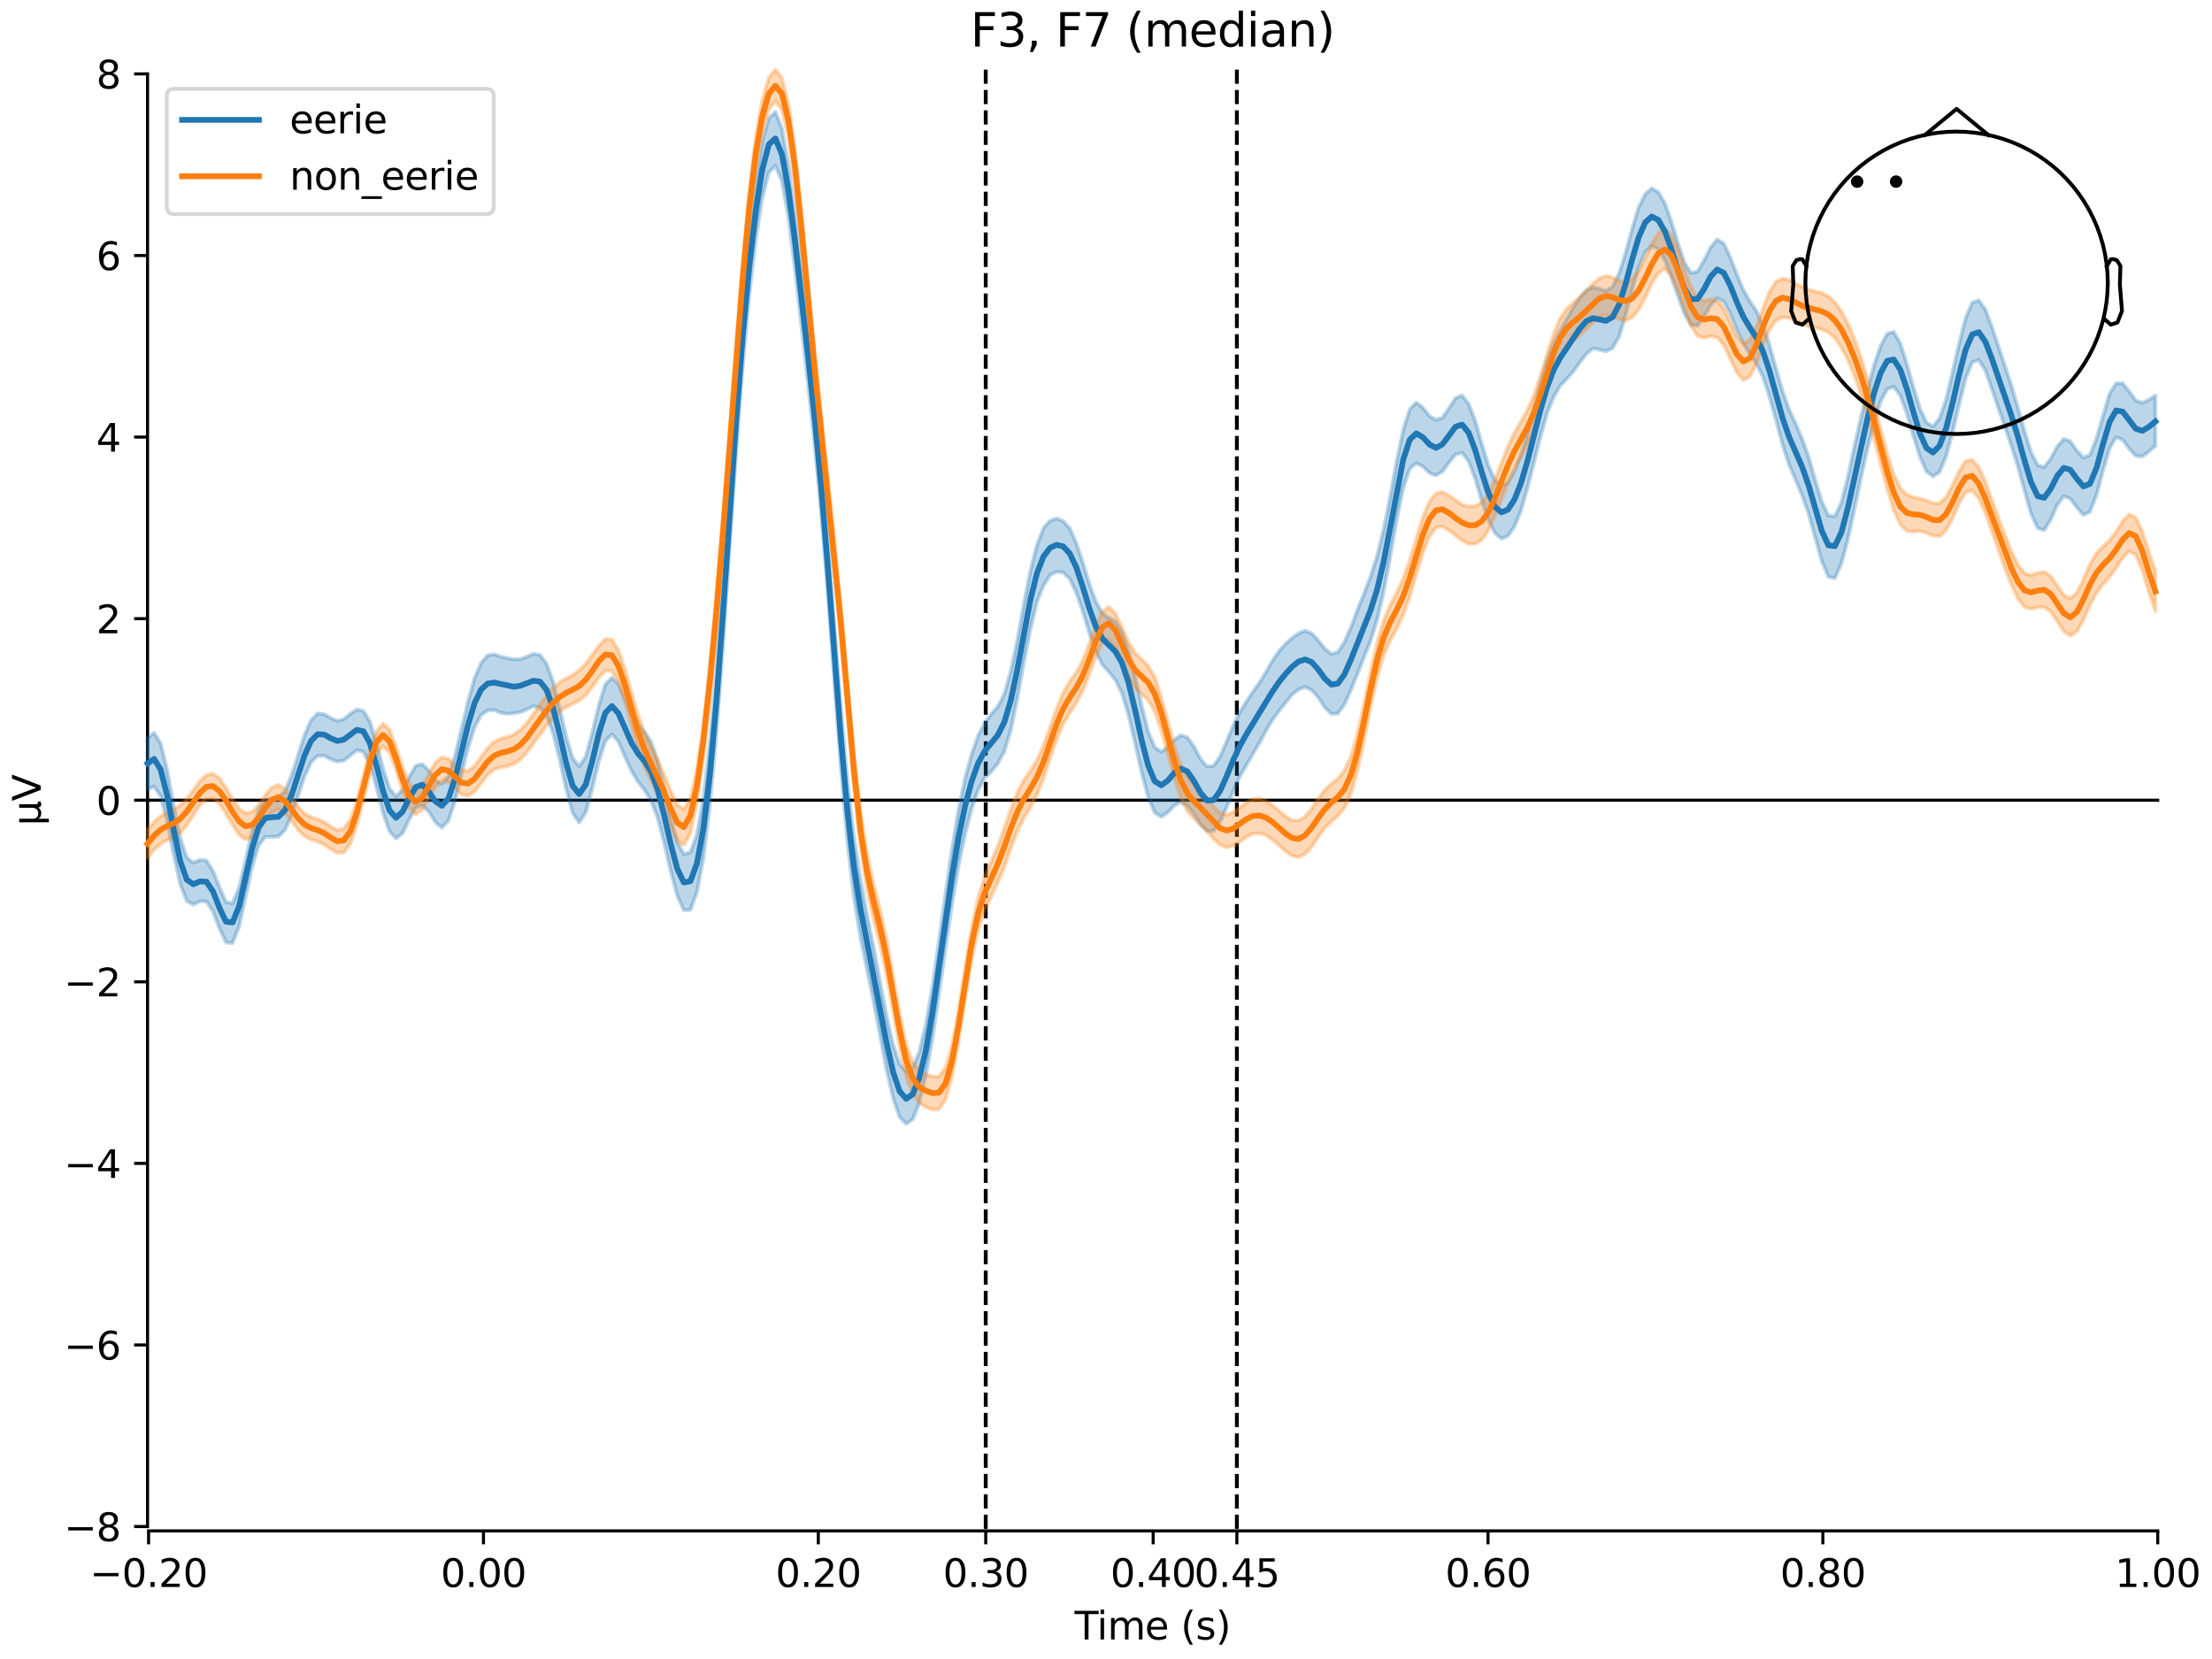 <?xml version="1.0" encoding="utf-8" standalone="no"?>
<!DOCTYPE svg PUBLIC "-//W3C//DTD SVG 1.1//EN"
  "http://www.w3.org/Graphics/SVG/1.1/DTD/svg11.dtd">
<svg xmlns:xlink="http://www.w3.org/1999/xlink" width="576pt" height="432pt" viewBox="0 0 576 432" xmlns="http://www.w3.org/2000/svg" version="1.1">
 <defs>
  <style type="text/css">*{stroke-linejoin: round; stroke-linecap: butt}</style>
 </defs>
 <g id="figure_1">
  <g id="patch_1">
   <path d="M 0 432 
L 576 432 
L 576 0 
L 0 0 
z
" style="fill: #ffffff"/>
  </g>
  <g id="axes_1">
   <g id="patch_2">
    <path d="M 38.421 398.644 
L 561.867 398.644 
L 561.867 18.118 
L 38.421 18.118 
L 38.421 398.644 
z
" style="fill: none; opacity: 0"/>
   </g>
   <g id="patch_3">
    <path d="M 38.421 397.509 
L 38.421 19.253 
" style="fill: none; stroke: #000000; stroke-width: 0.8; stroke-linejoin: miter; stroke-linecap: square"/>
   </g>
   <g id="LineCollection_1">
    <path d="M 256.682 18.118 
L 256.682 398.644 
" clip-path="url(#pc351c1629b)" style="fill: none; stroke-dasharray: 3.7,1.6; stroke-dashoffset: 0; stroke: #000000"/>
    <path d="M 322.079 18.118 
L 322.079 398.644 
" clip-path="url(#pc351c1629b)" style="fill: none; stroke-dasharray: 3.7,1.6; stroke-dashoffset: 0; stroke: #000000"/>
   </g>
   <g id="matplotlib.axis_1">
    <g id="xtick_1">
     <g id="line2d_1">
      <defs>
       <path id="ma5abc55814" d="M 0 0 
L 0 3.5 
" style="stroke: #000000; stroke-width: 0.8"/>
      </defs>
      <g>
       <use xlink:href="#ma5abc55814" x="38.693" y="398.644" style="stroke: #000000; stroke-width: 0.8"/>
      </g>
     </g>
     <g id="text_1">
      <!-- −0.20 -->
      <g transform="translate(23.37 413.242) scale(0.1 -0.1)">
       <defs>
        <path id="DejaVuSans-2212" d="M 678 2272 
L 4684 2272 
L 4684 1741 
L 678 1741 
L 678 2272 
z
" transform="scale(0.016)"/>
        <path id="DejaVuSans-30" d="M 2034 4250 
Q 1547 4250 1301 3770 
Q 1056 3291 1056 2328 
Q 1056 1369 1301 889 
Q 1547 409 2034 409 
Q 2525 409 2770 889 
Q 3016 1369 3016 2328 
Q 3016 3291 2770 3770 
Q 2525 4250 2034 4250 
z
M 2034 4750 
Q 2819 4750 3233 4129 
Q 3647 3509 3647 2328 
Q 3647 1150 3233 529 
Q 2819 -91 2034 -91 
Q 1250 -91 836 529 
Q 422 1150 422 2328 
Q 422 3509 836 4129 
Q 1250 4750 2034 4750 
z
" transform="scale(0.016)"/>
        <path id="DejaVuSans-2e" d="M 684 794 
L 1344 794 
L 1344 0 
L 684 0 
L 684 794 
z
" transform="scale(0.016)"/>
        <path id="DejaVuSans-32" d="M 1228 531 
L 3431 531 
L 3431 0 
L 469 0 
L 469 531 
Q 828 903 1448 1529 
Q 2069 2156 2228 2338 
Q 2531 2678 2651 2914 
Q 2772 3150 2772 3378 
Q 2772 3750 2511 3984 
Q 2250 4219 1831 4219 
Q 1534 4219 1204 4116 
Q 875 4013 500 3803 
L 500 4441 
Q 881 4594 1212 4672 
Q 1544 4750 1819 4750 
Q 2544 4750 2975 4387 
Q 3406 4025 3406 3419 
Q 3406 3131 3298 2873 
Q 3191 2616 2906 2266 
Q 2828 2175 2409 1742 
Q 1991 1309 1228 531 
z
" transform="scale(0.016)"/>
       </defs>
       <use xlink:href="#DejaVuSans-2212"/>
       <use xlink:href="#DejaVuSans-30" transform="translate(83.789 0)"/>
       <use xlink:href="#DejaVuSans-2e" transform="translate(147.412 0)"/>
       <use xlink:href="#DejaVuSans-32" transform="translate(179.199 0)"/>
       <use xlink:href="#DejaVuSans-30" transform="translate(242.822 0)"/>
      </g>
     </g>
    </g>
    <g id="xtick_2">
     <g id="line2d_2">
      <g>
       <use xlink:href="#ma5abc55814" x="125.889" y="398.644" style="stroke: #000000; stroke-width: 0.8"/>
      </g>
     </g>
     <g id="text_2">
      <!-- 0.00 -->
      <g transform="translate(114.756 413.242) scale(0.1 -0.1)">
       <use xlink:href="#DejaVuSans-30"/>
       <use xlink:href="#DejaVuSans-2e" transform="translate(63.623 0)"/>
       <use xlink:href="#DejaVuSans-30" transform="translate(95.41 0)"/>
       <use xlink:href="#DejaVuSans-30" transform="translate(159.033 0)"/>
      </g>
     </g>
    </g>
    <g id="xtick_3">
     <g id="line2d_3">
      <g>
       <use xlink:href="#ma5abc55814" x="213.084" y="398.644" style="stroke: #000000; stroke-width: 0.8"/>
      </g>
     </g>
     <g id="text_3">
      <!-- 0.20 -->
      <g transform="translate(201.952 413.242) scale(0.1 -0.1)">
       <use xlink:href="#DejaVuSans-30"/>
       <use xlink:href="#DejaVuSans-2e" transform="translate(63.623 0)"/>
       <use xlink:href="#DejaVuSans-32" transform="translate(95.41 0)"/>
       <use xlink:href="#DejaVuSans-30" transform="translate(159.033 0)"/>
      </g>
     </g>
    </g>
    <g id="xtick_4">
     <g id="line2d_4">
      <g>
       <use xlink:href="#ma5abc55814" x="256.682" y="398.644" style="stroke: #000000; stroke-width: 0.8"/>
      </g>
     </g>
     <g id="text_4">
      <!-- 0.30 -->
      <g transform="translate(245.549 413.242) scale(0.1 -0.1)">
       <defs>
        <path id="DejaVuSans-33" d="M 2597 2516 
Q 3050 2419 3304 2112 
Q 3559 1806 3559 1356 
Q 3559 666 3084 287 
Q 2609 -91 1734 -91 
Q 1441 -91 1130 -33 
Q 819 25 488 141 
L 488 750 
Q 750 597 1062 519 
Q 1375 441 1716 441 
Q 2309 441 2620 675 
Q 2931 909 2931 1356 
Q 2931 1769 2642 2001 
Q 2353 2234 1838 2234 
L 1294 2234 
L 1294 2753 
L 1863 2753 
Q 2328 2753 2575 2939 
Q 2822 3125 2822 3475 
Q 2822 3834 2567 4026 
Q 2313 4219 1838 4219 
Q 1578 4219 1281 4162 
Q 984 4106 628 3988 
L 628 4550 
Q 988 4650 1302 4700 
Q 1616 4750 1894 4750 
Q 2613 4750 3031 4423 
Q 3450 4097 3450 3541 
Q 3450 3153 3228 2886 
Q 3006 2619 2597 2516 
z
" transform="scale(0.016)"/>
       </defs>
       <use xlink:href="#DejaVuSans-30"/>
       <use xlink:href="#DejaVuSans-2e" transform="translate(63.623 0)"/>
       <use xlink:href="#DejaVuSans-33" transform="translate(95.41 0)"/>
       <use xlink:href="#DejaVuSans-30" transform="translate(159.033 0)"/>
      </g>
     </g>
    </g>
    <g id="xtick_5">
     <g id="line2d_5">
      <g>
       <use xlink:href="#ma5abc55814" x="300.28" y="398.644" style="stroke: #000000; stroke-width: 0.8"/>
      </g>
     </g>
     <g id="text_5">
      <!-- 0.40 -->
      <g transform="translate(289.147 413.242) scale(0.1 -0.1)">
       <defs>
        <path id="DejaVuSans-34" d="M 2419 4116 
L 825 1625 
L 2419 1625 
L 2419 4116 
z
M 2253 4666 
L 3047 4666 
L 3047 1625 
L 3713 1625 
L 3713 1100 
L 3047 1100 
L 3047 0 
L 2419 0 
L 2419 1100 
L 313 1100 
L 313 1709 
L 2253 4666 
z
" transform="scale(0.016)"/>
       </defs>
       <use xlink:href="#DejaVuSans-30"/>
       <use xlink:href="#DejaVuSans-2e" transform="translate(63.623 0)"/>
       <use xlink:href="#DejaVuSans-34" transform="translate(95.41 0)"/>
       <use xlink:href="#DejaVuSans-30" transform="translate(159.033 0)"/>
      </g>
     </g>
    </g>
    <g id="xtick_6">
     <g id="line2d_6">
      <g>
       <use xlink:href="#ma5abc55814" x="322.079" y="398.644" style="stroke: #000000; stroke-width: 0.8"/>
      </g>
     </g>
     <g id="text_6">
      <!-- 0.45 -->
      <g transform="translate(310.946 413.242) scale(0.1 -0.1)">
       <defs>
        <path id="DejaVuSans-35" d="M 691 4666 
L 3169 4666 
L 3169 4134 
L 1269 4134 
L 1269 2991 
Q 1406 3038 1543 3061 
Q 1681 3084 1819 3084 
Q 2600 3084 3056 2656 
Q 3513 2228 3513 1497 
Q 3513 744 3044 326 
Q 2575 -91 1722 -91 
Q 1428 -91 1123 -41 
Q 819 9 494 109 
L 494 744 
Q 775 591 1075 516 
Q 1375 441 1709 441 
Q 2250 441 2565 725 
Q 2881 1009 2881 1497 
Q 2881 1984 2565 2268 
Q 2250 2553 1709 2553 
Q 1456 2553 1204 2497 
Q 953 2441 691 2322 
L 691 4666 
z
" transform="scale(0.016)"/>
       </defs>
       <use xlink:href="#DejaVuSans-30"/>
       <use xlink:href="#DejaVuSans-2e" transform="translate(63.623 0)"/>
       <use xlink:href="#DejaVuSans-34" transform="translate(95.41 0)"/>
       <use xlink:href="#DejaVuSans-35" transform="translate(159.033 0)"/>
      </g>
     </g>
    </g>
    <g id="xtick_7">
     <g id="line2d_7">
      <g>
       <use xlink:href="#ma5abc55814" x="387.476" y="398.644" style="stroke: #000000; stroke-width: 0.8"/>
      </g>
     </g>
     <g id="text_7">
      <!-- 0.60 -->
      <g transform="translate(376.343 413.242) scale(0.1 -0.1)">
       <defs>
        <path id="DejaVuSans-36" d="M 2113 2584 
Q 1688 2584 1439 2293 
Q 1191 2003 1191 1497 
Q 1191 994 1439 701 
Q 1688 409 2113 409 
Q 2538 409 2786 701 
Q 3034 994 3034 1497 
Q 3034 2003 2786 2293 
Q 2538 2584 2113 2584 
z
M 3366 4563 
L 3366 3988 
Q 3128 4100 2886 4159 
Q 2644 4219 2406 4219 
Q 1781 4219 1451 3797 
Q 1122 3375 1075 2522 
Q 1259 2794 1537 2939 
Q 1816 3084 2150 3084 
Q 2853 3084 3261 2657 
Q 3669 2231 3669 1497 
Q 3669 778 3244 343 
Q 2819 -91 2113 -91 
Q 1303 -91 875 529 
Q 447 1150 447 2328 
Q 447 3434 972 4092 
Q 1497 4750 2381 4750 
Q 2619 4750 2861 4703 
Q 3103 4656 3366 4563 
z
" transform="scale(0.016)"/>
       </defs>
       <use xlink:href="#DejaVuSans-30"/>
       <use xlink:href="#DejaVuSans-2e" transform="translate(63.623 0)"/>
       <use xlink:href="#DejaVuSans-36" transform="translate(95.41 0)"/>
       <use xlink:href="#DejaVuSans-30" transform="translate(159.033 0)"/>
      </g>
     </g>
    </g>
    <g id="xtick_8">
     <g id="line2d_8">
      <g>
       <use xlink:href="#ma5abc55814" x="474.671" y="398.644" style="stroke: #000000; stroke-width: 0.8"/>
      </g>
     </g>
     <g id="text_8">
      <!-- 0.80 -->
      <g transform="translate(463.538 413.242) scale(0.1 -0.1)">
       <defs>
        <path id="DejaVuSans-38" d="M 2034 2216 
Q 1584 2216 1326 1975 
Q 1069 1734 1069 1313 
Q 1069 891 1326 650 
Q 1584 409 2034 409 
Q 2484 409 2743 651 
Q 3003 894 3003 1313 
Q 3003 1734 2745 1975 
Q 2488 2216 2034 2216 
z
M 1403 2484 
Q 997 2584 770 2862 
Q 544 3141 544 3541 
Q 544 4100 942 4425 
Q 1341 4750 2034 4750 
Q 2731 4750 3128 4425 
Q 3525 4100 3525 3541 
Q 3525 3141 3298 2862 
Q 3072 2584 2669 2484 
Q 3125 2378 3379 2068 
Q 3634 1759 3634 1313 
Q 3634 634 3220 271 
Q 2806 -91 2034 -91 
Q 1263 -91 848 271 
Q 434 634 434 1313 
Q 434 1759 690 2068 
Q 947 2378 1403 2484 
z
M 1172 3481 
Q 1172 3119 1398 2916 
Q 1625 2713 2034 2713 
Q 2441 2713 2670 2916 
Q 2900 3119 2900 3481 
Q 2900 3844 2670 4047 
Q 2441 4250 2034 4250 
Q 1625 4250 1398 4047 
Q 1172 3844 1172 3481 
z
" transform="scale(0.016)"/>
       </defs>
       <use xlink:href="#DejaVuSans-30"/>
       <use xlink:href="#DejaVuSans-2e" transform="translate(63.623 0)"/>
       <use xlink:href="#DejaVuSans-38" transform="translate(95.41 0)"/>
       <use xlink:href="#DejaVuSans-30" transform="translate(159.033 0)"/>
      </g>
     </g>
    </g>
    <g id="xtick_9">
     <g id="line2d_9">
      <g>
       <use xlink:href="#ma5abc55814" x="561.867" y="398.644" style="stroke: #000000; stroke-width: 0.8"/>
      </g>
     </g>
     <g id="text_9">
      <!-- 1.00 -->
      <g transform="translate(550.734 413.242) scale(0.1 -0.1)">
       <defs>
        <path id="DejaVuSans-31" d="M 794 531 
L 1825 531 
L 1825 4091 
L 703 3866 
L 703 4441 
L 1819 4666 
L 2450 4666 
L 2450 531 
L 3481 531 
L 3481 0 
L 794 0 
L 794 531 
z
" transform="scale(0.016)"/>
       </defs>
       <use xlink:href="#DejaVuSans-31"/>
       <use xlink:href="#DejaVuSans-2e" transform="translate(63.623 0)"/>
       <use xlink:href="#DejaVuSans-30" transform="translate(95.41 0)"/>
       <use xlink:href="#DejaVuSans-30" transform="translate(159.033 0)"/>
      </g>
     </g>
    </g>
    <g id="text_10">
     <!-- Time (s) -->
     <g transform="translate(279.815 426.92) scale(0.1 -0.1)">
      <defs>
       <path id="DejaVuSans-54" d="M -19 4666 
L 3928 4666 
L 3928 4134 
L 2272 4134 
L 2272 0 
L 1638 0 
L 1638 4134 
L -19 4134 
L -19 4666 
z
" transform="scale(0.016)"/>
       <path id="DejaVuSans-69" d="M 603 3500 
L 1178 3500 
L 1178 0 
L 603 0 
L 603 3500 
z
M 603 4863 
L 1178 4863 
L 1178 4134 
L 603 4134 
L 603 4863 
z
" transform="scale(0.016)"/>
       <path id="DejaVuSans-6d" d="M 3328 2828 
Q 3544 3216 3844 3400 
Q 4144 3584 4550 3584 
Q 5097 3584 5394 3201 
Q 5691 2819 5691 2113 
L 5691 0 
L 5113 0 
L 5113 2094 
Q 5113 2597 4934 2840 
Q 4756 3084 4391 3084 
Q 3944 3084 3684 2787 
Q 3425 2491 3425 1978 
L 3425 0 
L 2847 0 
L 2847 2094 
Q 2847 2600 2669 2842 
Q 2491 3084 2119 3084 
Q 1678 3084 1418 2786 
Q 1159 2488 1159 1978 
L 1159 0 
L 581 0 
L 581 3500 
L 1159 3500 
L 1159 2956 
Q 1356 3278 1631 3431 
Q 1906 3584 2284 3584 
Q 2666 3584 2933 3390 
Q 3200 3197 3328 2828 
z
" transform="scale(0.016)"/>
       <path id="DejaVuSans-65" d="M 3597 1894 
L 3597 1613 
L 953 1613 
Q 991 1019 1311 708 
Q 1631 397 2203 397 
Q 2534 397 2845 478 
Q 3156 559 3463 722 
L 3463 178 
Q 3153 47 2828 -22 
Q 2503 -91 2169 -91 
Q 1331 -91 842 396 
Q 353 884 353 1716 
Q 353 2575 817 3079 
Q 1281 3584 2069 3584 
Q 2775 3584 3186 3129 
Q 3597 2675 3597 1894 
z
M 3022 2063 
Q 3016 2534 2758 2815 
Q 2500 3097 2075 3097 
Q 1594 3097 1305 2825 
Q 1016 2553 972 2059 
L 3022 2063 
z
" transform="scale(0.016)"/>
       <path id="DejaVuSans-20" transform="scale(0.016)"/>
       <path id="DejaVuSans-28" d="M 1984 4856 
Q 1566 4138 1362 3434 
Q 1159 2731 1159 2009 
Q 1159 1288 1364 580 
Q 1569 -128 1984 -844 
L 1484 -844 
Q 1016 -109 783 600 
Q 550 1309 550 2009 
Q 550 2706 781 3412 
Q 1013 4119 1484 4856 
L 1984 4856 
z
" transform="scale(0.016)"/>
       <path id="DejaVuSans-73" d="M 2834 3397 
L 2834 2853 
Q 2591 2978 2328 3040 
Q 2066 3103 1784 3103 
Q 1356 3103 1142 2972 
Q 928 2841 928 2578 
Q 928 2378 1081 2264 
Q 1234 2150 1697 2047 
L 1894 2003 
Q 2506 1872 2764 1633 
Q 3022 1394 3022 966 
Q 3022 478 2636 193 
Q 2250 -91 1575 -91 
Q 1294 -91 989 -36 
Q 684 19 347 128 
L 347 722 
Q 666 556 975 473 
Q 1284 391 1588 391 
Q 1994 391 2212 530 
Q 2431 669 2431 922 
Q 2431 1156 2273 1281 
Q 2116 1406 1581 1522 
L 1381 1569 
Q 847 1681 609 1914 
Q 372 2147 372 2553 
Q 372 3047 722 3315 
Q 1072 3584 1716 3584 
Q 2034 3584 2315 3537 
Q 2597 3491 2834 3397 
z
" transform="scale(0.016)"/>
       <path id="DejaVuSans-29" d="M 513 4856 
L 1013 4856 
Q 1481 4119 1714 3412 
Q 1947 2706 1947 2009 
Q 1947 1309 1714 600 
Q 1481 -109 1013 -844 
L 513 -844 
Q 928 -128 1133 580 
Q 1338 1288 1338 2009 
Q 1338 2731 1133 3434 
Q 928 4138 513 4856 
z
" transform="scale(0.016)"/>
      </defs>
      <use xlink:href="#DejaVuSans-54"/>
      <use xlink:href="#DejaVuSans-69" transform="translate(57.959 0)"/>
      <use xlink:href="#DejaVuSans-6d" transform="translate(85.742 0)"/>
      <use xlink:href="#DejaVuSans-65" transform="translate(183.154 0)"/>
      <use xlink:href="#DejaVuSans-20" transform="translate(244.678 0)"/>
      <use xlink:href="#DejaVuSans-28" transform="translate(276.465 0)"/>
      <use xlink:href="#DejaVuSans-73" transform="translate(315.479 0)"/>
      <use xlink:href="#DejaVuSans-29" transform="translate(367.578 0)"/>
     </g>
    </g>
   </g>
   <g id="matplotlib.axis_2">
    <g id="ytick_1">
     <g id="line2d_10">
      <defs>
       <path id="m66d5a8fd60" d="M 0 0 
L -3.5 0 
" style="stroke: #000000; stroke-width: 0.8"/>
      </defs>
      <g>
       <use xlink:href="#m66d5a8fd60" x="38.421" y="397.509" style="stroke: #000000; stroke-width: 0.8"/>
      </g>
     </g>
     <g id="text_11">
      <!-- −8 -->
      <g transform="translate(16.678 401.308) scale(0.1 -0.1)">
       <use xlink:href="#DejaVuSans-2212"/>
       <use xlink:href="#DejaVuSans-38" transform="translate(83.789 0)"/>
      </g>
     </g>
    </g>
    <g id="ytick_2">
     <g id="line2d_11">
      <g>
       <use xlink:href="#m66d5a8fd60" x="38.421" y="350.227" style="stroke: #000000; stroke-width: 0.8"/>
      </g>
     </g>
     <g id="text_12">
      <!-- −6 -->
      <g transform="translate(16.678 354.026) scale(0.1 -0.1)">
       <use xlink:href="#DejaVuSans-2212"/>
       <use xlink:href="#DejaVuSans-36" transform="translate(83.789 0)"/>
      </g>
     </g>
    </g>
    <g id="ytick_3">
     <g id="line2d_12">
      <g>
       <use xlink:href="#m66d5a8fd60" x="38.421" y="302.945" style="stroke: #000000; stroke-width: 0.8"/>
      </g>
     </g>
     <g id="text_13">
      <!-- −4 -->
      <g transform="translate(16.678 306.744) scale(0.1 -0.1)">
       <use xlink:href="#DejaVuSans-2212"/>
       <use xlink:href="#DejaVuSans-34" transform="translate(83.789 0)"/>
      </g>
     </g>
    </g>
    <g id="ytick_4">
     <g id="line2d_13">
      <g>
       <use xlink:href="#m66d5a8fd60" x="38.421" y="255.663" style="stroke: #000000; stroke-width: 0.8"/>
      </g>
     </g>
     <g id="text_14">
      <!-- −2 -->
      <g transform="translate(16.678 259.462) scale(0.1 -0.1)">
       <use xlink:href="#DejaVuSans-2212"/>
       <use xlink:href="#DejaVuSans-32" transform="translate(83.789 0)"/>
      </g>
     </g>
    </g>
    <g id="ytick_5">
     <g id="line2d_14">
      <g>
       <use xlink:href="#m66d5a8fd60" x="38.421" y="208.381" style="stroke: #000000; stroke-width: 0.8"/>
      </g>
     </g>
     <g id="text_15">
      <!-- 0 -->
      <g transform="translate(25.058 212.18) scale(0.1 -0.1)">
       <use xlink:href="#DejaVuSans-30"/>
      </g>
     </g>
    </g>
    <g id="ytick_6">
     <g id="line2d_15">
      <g>
       <use xlink:href="#m66d5a8fd60" x="38.421" y="161.099" style="stroke: #000000; stroke-width: 0.8"/>
      </g>
     </g>
     <g id="text_16">
      <!-- 2 -->
      <g transform="translate(25.058 164.898) scale(0.1 -0.1)">
       <use xlink:href="#DejaVuSans-32"/>
      </g>
     </g>
    </g>
    <g id="ytick_7">
     <g id="line2d_16">
      <g>
       <use xlink:href="#m66d5a8fd60" x="38.421" y="113.817" style="stroke: #000000; stroke-width: 0.8"/>
      </g>
     </g>
     <g id="text_17">
      <!-- 4 -->
      <g transform="translate(25.058 117.616) scale(0.1 -0.1)">
       <use xlink:href="#DejaVuSans-34"/>
      </g>
     </g>
    </g>
    <g id="ytick_8">
     <g id="line2d_17">
      <g>
       <use xlink:href="#m66d5a8fd60" x="38.421" y="66.535" style="stroke: #000000; stroke-width: 0.8"/>
      </g>
     </g>
     <g id="text_18">
      <!-- 6 -->
      <g transform="translate(25.058 70.334) scale(0.1 -0.1)">
       <use xlink:href="#DejaVuSans-36"/>
      </g>
     </g>
    </g>
    <g id="ytick_9">
     <g id="line2d_18">
      <g>
       <use xlink:href="#m66d5a8fd60" x="38.421" y="19.253" style="stroke: #000000; stroke-width: 0.8"/>
      </g>
     </g>
     <g id="text_19">
      <!-- 8 -->
      <g transform="translate(25.058 23.052) scale(0.1 -0.1)">
       <use xlink:href="#DejaVuSans-38"/>
      </g>
     </g>
    </g>
    <g id="text_20">
     <!-- µV -->
     <g transform="translate(10.599 214.982) rotate(-90) scale(0.1 -0.1)">
      <defs>
       <path id="DejaVuSans-b5" d="M 544 -1331 
L 544 3500 
L 1119 3500 
L 1119 1325 
Q 1119 872 1334 640 
Q 1550 409 1972 409 
Q 2434 409 2667 671 
Q 2900 934 2900 1459 
L 2900 3500 
L 3475 3500 
L 3475 806 
Q 3475 619 3529 530 
Q 3584 441 3700 441 
Q 3728 441 3778 458 
Q 3828 475 3916 513 
L 3916 50 
Q 3788 -22 3673 -56 
Q 3559 -91 3450 -91 
Q 3234 -91 3106 31 
Q 2978 153 2931 403 
Q 2775 156 2548 32 
Q 2322 -91 2016 -91 
Q 1697 -91 1473 31 
Q 1250 153 1119 397 
L 1119 -1331 
L 544 -1331 
z
" transform="scale(0.016)"/>
       <path id="DejaVuSans-56" d="M 1831 0 
L 50 4666 
L 709 4666 
L 2188 738 
L 3669 4666 
L 4325 4666 
L 2547 0 
L 1831 0 
z
" transform="scale(0.016)"/>
      </defs>
      <use xlink:href="#DejaVuSans-b5"/>
      <use xlink:href="#DejaVuSans-56" transform="translate(63.623 0)"/>
     </g>
    </g>
   </g>
   <g id="patch_4">
    <path d="M 38.693 398.644 
L 561.867 398.644 
" style="fill: none; stroke: #000000; stroke-width: 0.8; stroke-linejoin: miter; stroke-linecap: square"/>
   </g>
   <g id="patch_5">
    <path d="M 38.421 208.381 
L 561.867 208.381 
" style="fill: none; stroke: #000000; stroke-width: 0.8; stroke-linejoin: miter; stroke-linecap: square"/>
   </g>
   <g id="text_21">
    <!-- F3, F7 (median) -->
    <g transform="translate(252.713 12.118) scale(0.12 -0.12)">
     <defs>
      <path id="DejaVuSans-46" d="M 628 4666 
L 3309 4666 
L 3309 4134 
L 1259 4134 
L 1259 2759 
L 3109 2759 
L 3109 2228 
L 1259 2228 
L 1259 0 
L 628 0 
L 628 4666 
z
" transform="scale(0.016)"/>
      <path id="DejaVuSans-2c" d="M 750 794 
L 1409 794 
L 1409 256 
L 897 -744 
L 494 -744 
L 750 256 
L 750 794 
z
" transform="scale(0.016)"/>
      <path id="DejaVuSans-37" d="M 525 4666 
L 3525 4666 
L 3525 4397 
L 1831 0 
L 1172 0 
L 2766 4134 
L 525 4134 
L 525 4666 
z
" transform="scale(0.016)"/>
      <path id="DejaVuSans-64" d="M 2906 2969 
L 2906 4863 
L 3481 4863 
L 3481 0 
L 2906 0 
L 2906 525 
Q 2725 213 2448 61 
Q 2172 -91 1784 -91 
Q 1150 -91 751 415 
Q 353 922 353 1747 
Q 353 2572 751 3078 
Q 1150 3584 1784 3584 
Q 2172 3584 2448 3432 
Q 2725 3281 2906 2969 
z
M 947 1747 
Q 947 1113 1208 752 
Q 1469 391 1925 391 
Q 2381 391 2643 752 
Q 2906 1113 2906 1747 
Q 2906 2381 2643 2742 
Q 2381 3103 1925 3103 
Q 1469 3103 1208 2742 
Q 947 2381 947 1747 
z
" transform="scale(0.016)"/>
      <path id="DejaVuSans-61" d="M 2194 1759 
Q 1497 1759 1228 1600 
Q 959 1441 959 1056 
Q 959 750 1161 570 
Q 1363 391 1709 391 
Q 2188 391 2477 730 
Q 2766 1069 2766 1631 
L 2766 1759 
L 2194 1759 
z
M 3341 1997 
L 3341 0 
L 2766 0 
L 2766 531 
Q 2569 213 2275 61 
Q 1981 -91 1556 -91 
Q 1019 -91 701 211 
Q 384 513 384 1019 
Q 384 1609 779 1909 
Q 1175 2209 1959 2209 
L 2766 2209 
L 2766 2266 
Q 2766 2663 2505 2880 
Q 2244 3097 1772 3097 
Q 1472 3097 1187 3025 
Q 903 2953 641 2809 
L 641 3341 
Q 956 3463 1253 3523 
Q 1550 3584 1831 3584 
Q 2591 3584 2966 3190 
Q 3341 2797 3341 1997 
z
" transform="scale(0.016)"/>
      <path id="DejaVuSans-6e" d="M 3513 2113 
L 3513 0 
L 2938 0 
L 2938 2094 
Q 2938 2591 2744 2837 
Q 2550 3084 2163 3084 
Q 1697 3084 1428 2787 
Q 1159 2491 1159 1978 
L 1159 0 
L 581 0 
L 581 3500 
L 1159 3500 
L 1159 2956 
Q 1366 3272 1645 3428 
Q 1925 3584 2291 3584 
Q 2894 3584 3203 3211 
Q 3513 2838 3513 2113 
z
" transform="scale(0.016)"/>
     </defs>
     <use xlink:href="#DejaVuSans-46"/>
     <use xlink:href="#DejaVuSans-33" transform="translate(57.52 0)"/>
     <use xlink:href="#DejaVuSans-2c" transform="translate(121.143 0)"/>
     <use xlink:href="#DejaVuSans-20" transform="translate(152.93 0)"/>
     <use xlink:href="#DejaVuSans-46" transform="translate(184.717 0)"/>
     <use xlink:href="#DejaVuSans-37" transform="translate(242.236 0)"/>
     <use xlink:href="#DejaVuSans-20" transform="translate(305.859 0)"/>
     <use xlink:href="#DejaVuSans-28" transform="translate(337.646 0)"/>
     <use xlink:href="#DejaVuSans-6d" transform="translate(376.66 0)"/>
     <use xlink:href="#DejaVuSans-65" transform="translate(474.072 0)"/>
     <use xlink:href="#DejaVuSans-64" transform="translate(535.596 0)"/>
     <use xlink:href="#DejaVuSans-69" transform="translate(599.072 0)"/>
     <use xlink:href="#DejaVuSans-61" transform="translate(626.855 0)"/>
     <use xlink:href="#DejaVuSans-6e" transform="translate(688.135 0)"/>
     <use xlink:href="#DejaVuSans-29" transform="translate(751.514 0)"/>
    </g>
   </g>
   <g id="legend_1">
    <g id="patch_6">
     <path d="M 45.421 55.753 
L 126.563 55.753 
Q 128.563 55.753 128.563 53.753 
L 128.563 25.118 
Q 128.563 23.118 126.563 23.118 
L 45.421 23.118 
Q 43.421 23.118 43.421 25.118 
L 43.421 53.753 
Q 43.421 55.753 45.421 55.753 
z
" style="fill: #ffffff; opacity: 0.8; stroke: #cccccc; stroke-linejoin: miter"/>
    </g>
    <g id="line2d_19">
     <path d="M 47.421 31.217 
L 57.421 31.217 
L 67.421 31.217 
" style="fill: none; stroke: #1f77b4; stroke-width: 1.5; stroke-linecap: square"/>
    </g>
    <g id="text_22">
     <!-- eerie -->
     <g transform="translate(75.421 34.717) scale(0.1 -0.1)">
      <defs>
       <path id="DejaVuSans-72" d="M 2631 2963 
Q 2534 3019 2420 3045 
Q 2306 3072 2169 3072 
Q 1681 3072 1420 2755 
Q 1159 2438 1159 1844 
L 1159 0 
L 581 0 
L 581 3500 
L 1159 3500 
L 1159 2956 
Q 1341 3275 1631 3429 
Q 1922 3584 2338 3584 
Q 2397 3584 2469 3576 
Q 2541 3569 2628 3553 
L 2631 2963 
z
" transform="scale(0.016)"/>
      </defs>
      <use xlink:href="#DejaVuSans-65"/>
      <use xlink:href="#DejaVuSans-65" transform="translate(61.523 0)"/>
      <use xlink:href="#DejaVuSans-72" transform="translate(123.047 0)"/>
      <use xlink:href="#DejaVuSans-69" transform="translate(164.16 0)"/>
      <use xlink:href="#DejaVuSans-65" transform="translate(191.943 0)"/>
     </g>
    </g>
    <g id="line2d_20">
     <path d="M 47.421 45.895 
L 57.421 45.895 
L 67.421 45.895 
" style="fill: none; stroke: #ff7f0e; stroke-width: 1.5; stroke-linecap: square"/>
    </g>
    <g id="text_23">
     <!-- non_eerie -->
     <g transform="translate(75.421 49.395) scale(0.1 -0.1)">
      <defs>
       <path id="DejaVuSans-6f" d="M 1959 3097 
Q 1497 3097 1228 2736 
Q 959 2375 959 1747 
Q 959 1119 1226 758 
Q 1494 397 1959 397 
Q 2419 397 2687 759 
Q 2956 1122 2956 1747 
Q 2956 2369 2687 2733 
Q 2419 3097 1959 3097 
z
M 1959 3584 
Q 2709 3584 3137 3096 
Q 3566 2609 3566 1747 
Q 3566 888 3137 398 
Q 2709 -91 1959 -91 
Q 1206 -91 779 398 
Q 353 888 353 1747 
Q 353 2609 779 3096 
Q 1206 3584 1959 3584 
z
" transform="scale(0.016)"/>
       <path id="DejaVuSans-5f" d="M 3263 -1063 
L 3263 -1509 
L -63 -1509 
L -63 -1063 
L 3263 -1063 
z
" transform="scale(0.016)"/>
      </defs>
      <use xlink:href="#DejaVuSans-6e"/>
      <use xlink:href="#DejaVuSans-6f" transform="translate(63.379 0)"/>
      <use xlink:href="#DejaVuSans-6e" transform="translate(124.561 0)"/>
      <use xlink:href="#DejaVuSans-5f" transform="translate(187.939 0)"/>
      <use xlink:href="#DejaVuSans-65" transform="translate(237.939 0)"/>
      <use xlink:href="#DejaVuSans-65" transform="translate(299.463 0)"/>
      <use xlink:href="#DejaVuSans-72" transform="translate(360.986 0)"/>
      <use xlink:href="#DejaVuSans-69" transform="translate(402.1 0)"/>
      <use xlink:href="#DejaVuSans-65" transform="translate(429.883 0)"/>
     </g>
    </g>
   </g>
   <g id="FillBetweenPolyCollection_1">
    <defs>
     <path id="m6b3314a87c" d="M 38.421 -239.85 
L 38.421 -226.457 
L 40.124 -227.203 
L 41.827 -224.71 
L 43.53 -218.09 
L 45.233 -209.469 
L 46.936 -201.752 
L 48.639 -197.369 
L 50.342 -196.444 
L 52.045 -197.297 
L 53.748 -197.27 
L 55.451 -194.675 
L 57.154 -190.243 
L 58.857 -186.571 
L 60.56 -186.459 
L 62.263 -190.752 
L 63.966 -198.505 
L 65.669 -206.366 
L 67.372 -211.908 
L 69.075 -214.058 
L 70.778 -214.085 
L 72.481 -214.188 
L 74.184 -215.791 
L 75.887 -219.547 
L 77.59 -224.682 
L 79.294 -229.822 
L 80.997 -233.491 
L 82.7 -235.178 
L 84.403 -235.192 
L 86.106 -234.306 
L 87.809 -233.691 
L 89.512 -233.931 
L 91.215 -235.273 
L 92.918 -236.63 
L 94.621 -236.274 
L 96.324 -232.96 
L 98.027 -227.057 
L 99.73 -220.398 
L 101.433 -215.516 
L 103.136 -213.684 
L 104.839 -215.027 
L 106.542 -218.608 
L 108.245 -221.595 
L 109.948 -222.33 
L 111.651 -220.657 
L 113.354 -217.91 
L 115.057 -216.464 
L 116.76 -218.269 
L 118.463 -223.329 
L 120.166 -230.297 
L 121.87 -237.251 
L 123.573 -242.584 
L 125.276 -245.805 
L 126.979 -246.985 
L 128.682 -247.142 
L 130.385 -246.416 
L 132.088 -246.13 
L 133.791 -246.279 
L 135.494 -246.559 
L 137.197 -247.265 
L 138.9 -248.113 
L 140.603 -247.692 
L 142.306 -245.638 
L 144.009 -241.12 
L 145.712 -234.364 
L 147.415 -226.634 
L 149.118 -220.292 
L 150.821 -217.824 
L 152.524 -220.413 
L 154.227 -226.684 
L 155.93 -233.741 
L 157.633 -239.028 
L 159.336 -240.803 
L 161.039 -238.885 
L 162.742 -234.941 
L 164.446 -231.239 
L 166.149 -228.395 
L 167.852 -226.265 
L 169.555 -223.459 
L 171.258 -219.081 
L 172.961 -212.457 
L 174.664 -205.136 
L 176.367 -198.77 
L 178.07 -194.996 
L 179.773 -195.086 
L 181.476 -199.616 
L 183.179 -208.581 
L 184.882 -222.606 
L 186.585 -241.349 
L 188.288 -264.374 
L 189.991 -289.613 
L 191.694 -314.489 
L 193.397 -336.579 
L 195.1 -355.122 
L 196.803 -369.561 
L 198.506 -380.567 
L 200.209 -387.127 
L 201.912 -388.797 
L 203.615 -384.83 
L 205.318 -375.324 
L 207.022 -361.822 
L 208.725 -346.908 
L 210.428 -331.845 
L 212.131 -316.358 
L 213.834 -298.609 
L 215.537 -277.729 
L 217.24 -254.83 
L 218.943 -232.296 
L 220.646 -212.971 
L 222.349 -198.406 
L 224.052 -187.902 
L 225.755 -179.695 
L 227.458 -171.376 
L 229.161 -162.49 
L 230.864 -153.447 
L 232.567 -146.05 
L 234.27 -141.091 
L 235.973 -139.356 
L 237.676 -140.544 
L 239.379 -144.711 
L 241.082 -151.892 
L 242.785 -161.402 
L 244.488 -172.904 
L 246.191 -185.014 
L 247.894 -196.459 
L 249.598 -206.595 
L 251.301 -214.797 
L 253.004 -221.388 
L 254.707 -226.262 
L 256.41 -229.473 
L 258.113 -231.086 
L 259.816 -233.165 
L 261.519 -236.32 
L 263.222 -241.912 
L 264.925 -250.157 
L 266.628 -259.586 
L 268.331 -268.237 
L 270.034 -275.278 
L 271.737 -279.533 
L 273.44 -282.269 
L 275.143 -283.125 
L 276.846 -282.944 
L 278.549 -281.263 
L 280.252 -277.685 
L 281.955 -272.864 
L 283.658 -267.176 
L 285.361 -262.238 
L 287.064 -258.893 
L 288.767 -257.051 
L 290.47 -254.907 
L 292.174 -251.434 
L 293.877 -245.738 
L 295.58 -238.462 
L 297.283 -230.86 
L 298.986 -224.433 
L 300.689 -220.36 
L 302.392 -219.302 
L 304.095 -220.434 
L 305.798 -222.276 
L 307.501 -223.108 
L 309.204 -222.198 
L 310.907 -220.04 
L 312.61 -217.267 
L 314.313 -215.566 
L 316.016 -215.553 
L 317.719 -218.015 
L 319.422 -221.766 
L 321.125 -225.915 
L 322.828 -229.761 
L 324.531 -232.694 
L 326.234 -235.663 
L 327.937 -238.549 
L 329.64 -241.636 
L 331.343 -244.565 
L 333.046 -246.843 
L 334.75 -249.011 
L 336.453 -251.147 
L 338.156 -252.456 
L 339.859 -253.111 
L 341.562 -252.275 
L 343.265 -250.393 
L 344.968 -247.803 
L 346.671 -246.134 
L 348.374 -246.204 
L 350.077 -248.542 
L 351.78 -252.348 
L 353.483 -256.516 
L 355.186 -260.856 
L 356.889 -265.097 
L 358.592 -270.597 
L 360.295 -277.883 
L 361.998 -286.988 
L 363.701 -296.725 
L 365.404 -304.992 
L 367.107 -309.951 
L 368.81 -311.392 
L 370.513 -310.529 
L 372.216 -308.872 
L 373.919 -308.189 
L 375.622 -309.238 
L 377.326 -311.546 
L 379.029 -313.657 
L 380.732 -314.104 
L 382.435 -311.86 
L 384.138 -307.339 
L 385.841 -301.595 
L 387.544 -296.582 
L 389.247 -293.258 
L 390.95 -291.744 
L 392.653 -292.422 
L 394.356 -294.86 
L 396.059 -299.025 
L 397.762 -304.957 
L 399.465 -311.635 
L 401.168 -318.414 
L 402.871 -324.427 
L 404.574 -328.635 
L 406.277 -331.58 
L 407.98 -333.356 
L 409.683 -335.235 
L 411.386 -337.662 
L 413.089 -339.838 
L 414.792 -341.257 
L 416.495 -340.934 
L 418.198 -340.523 
L 419.902 -341.355 
L 421.605 -344.325 
L 423.308 -349.937 
L 425.011 -356.306 
L 426.714 -362.441 
L 428.417 -366.385 
L 430.12 -367.902 
L 431.823 -367.102 
L 433.526 -364.181 
L 435.229 -359.819 
L 436.932 -354.952 
L 438.635 -350.284 
L 440.338 -347.433 
L 442.041 -347.139 
L 443.744 -349.496 
L 445.447 -352.503 
L 447.15 -354.347 
L 448.853 -353.488 
L 450.556 -350.312 
L 452.259 -346.087 
L 453.962 -342.516 
L 455.665 -339.773 
L 457.368 -337.252 
L 459.071 -333.928 
L 460.774 -328.664 
L 462.478 -322.584 
L 464.181 -316.179 
L 465.884 -310.958 
L 467.587 -306.978 
L 469.29 -302.97 
L 470.993 -298.064 
L 472.696 -291.953 
L 474.399 -285.877 
L 476.102 -281.797 
L 477.805 -281.455 
L 479.508 -285.296 
L 481.211 -291.641 
L 482.914 -299.612 
L 484.617 -307.615 
L 486.32 -315.335 
L 488.023 -321.855 
L 489.726 -327.503 
L 491.429 -330.687 
L 493.132 -331.304 
L 494.835 -329.008 
L 496.538 -324.319 
L 498.241 -318.506 
L 499.944 -313.064 
L 501.647 -309.244 
L 503.35 -307.939 
L 505.054 -309.058 
L 506.757 -313.131 
L 508.46 -319.41 
L 510.163 -326.677 
L 511.866 -333.525 
L 513.569 -337.649 
L 515.272 -338.259 
L 516.975 -335.57 
L 518.678 -330.728 
L 520.381 -325.743 
L 522.084 -320.87 
L 523.787 -315.832 
L 525.49 -310.442 
L 527.193 -304.169 
L 528.896 -298.179 
L 530.599 -294.481 
L 532.302 -293.935 
L 534.005 -296.677 
L 535.708 -300.521 
L 537.411 -302.8 
L 539.114 -302.134 
L 540.817 -299.836 
L 542.52 -297.89 
L 544.223 -298.756 
L 545.926 -303.064 
L 547.63 -309.51 
L 549.333 -315.278 
L 551.036 -318.146 
L 552.739 -317.474 
L 554.442 -315.127 
L 556.145 -313.295 
L 557.848 -313.128 
L 559.551 -314.398 
L 561.254 -315.889 
L 561.254 -329.006 
L 561.254 -329.006 
L 559.551 -327.92 
L 557.848 -327.07 
L 556.145 -327.742 
L 554.442 -330.055 
L 552.739 -332.171 
L 551.036 -332.177 
L 549.333 -329.479 
L 547.63 -323.739 
L 545.926 -317.782 
L 544.223 -313.555 
L 542.52 -312.816 
L 540.817 -314.64 
L 539.114 -317.08 
L 537.411 -317.702 
L 535.708 -315.727 
L 534.005 -312.583 
L 532.302 -310.33 
L 530.599 -310.891 
L 528.896 -314.203 
L 527.193 -319.705 
L 525.49 -325.676 
L 523.787 -331.518 
L 522.084 -336.699 
L 520.381 -341.776 
L 518.678 -346.882 
L 516.975 -351.436 
L 515.272 -353.806 
L 513.569 -353.167 
L 511.866 -349.207 
L 510.163 -342.621 
L 508.46 -335.101 
L 506.757 -327.973 
L 505.054 -323.065 
L 503.35 -320.942 
L 501.647 -321.998 
L 499.944 -325.598 
L 498.241 -331.205 
L 496.538 -337.26 
L 494.835 -342.573 
L 493.132 -345.587 
L 491.429 -345.105 
L 489.726 -341.915 
L 488.023 -337.005 
L 486.32 -330.585 
L 484.617 -323.419 
L 482.914 -315.887 
L 481.211 -307.894 
L 479.508 -301.167 
L 477.805 -297.55 
L 476.102 -297.769 
L 474.399 -301.383 
L 472.696 -306.916 
L 470.993 -312.922 
L 469.29 -317.652 
L 467.587 -321.685 
L 465.884 -325.33 
L 464.181 -330.144 
L 462.478 -336.009 
L 460.774 -342.151 
L 459.071 -347.271 
L 457.368 -351 
L 455.665 -353.532 
L 453.962 -356.493 
L 452.259 -360.561 
L 450.556 -364.994 
L 448.853 -368.611 
L 447.15 -369.633 
L 445.447 -367.582 
L 443.744 -364.195 
L 442.041 -361.286 
L 440.338 -360.943 
L 438.635 -363.573 
L 436.932 -368.639 
L 435.229 -374.202 
L 433.526 -379.119 
L 431.823 -381.952 
L 430.12 -382.981 
L 428.417 -381.466 
L 426.714 -378.013 
L 425.011 -372.445 
L 423.308 -366.118 
L 421.605 -360.808 
L 419.902 -357.334 
L 418.198 -356.268 
L 416.495 -356.838 
L 414.792 -357.256 
L 413.089 -356.401 
L 411.386 -354.529 
L 409.683 -351.974 
L 407.98 -349.03 
L 406.277 -346.018 
L 404.574 -342.663 
L 402.871 -338.214 
L 401.168 -332.399 
L 399.465 -325.883 
L 397.762 -319.44 
L 396.059 -313.758 
L 394.356 -309.299 
L 392.653 -306.362 
L 390.95 -305.445 
L 389.247 -307.055 
L 387.544 -310.86 
L 385.841 -316.467 
L 384.138 -322.468 
L 382.435 -326.841 
L 380.732 -329.017 
L 379.029 -328.351 
L 377.326 -325.74 
L 375.622 -323.231 
L 373.919 -322.662 
L 372.216 -323.677 
L 370.513 -325.855 
L 368.81 -327.179 
L 367.107 -325.452 
L 365.404 -320.049 
L 363.701 -311.91 
L 361.998 -302.604 
L 360.295 -294.106 
L 358.592 -287.239 
L 356.889 -281.883 
L 355.186 -277.416 
L 353.483 -273.188 
L 351.78 -268.642 
L 350.077 -264.783 
L 348.374 -262.186 
L 346.671 -261.723 
L 344.968 -263.09 
L 343.265 -265.235 
L 341.562 -267.069 
L 339.859 -267.762 
L 338.156 -267.069 
L 336.453 -265.854 
L 334.75 -264.346 
L 333.046 -262.421 
L 331.343 -259.954 
L 329.64 -256.949 
L 327.937 -254.183 
L 326.234 -251.836 
L 324.531 -249.239 
L 322.828 -246.524 
L 321.125 -243.021 
L 319.422 -238.977 
L 317.719 -234.998 
L 316.016 -232.58 
L 314.313 -232.385 
L 312.61 -234.376 
L 310.907 -237.592 
L 309.204 -239.985 
L 307.501 -240.542 
L 305.798 -239.407 
L 304.095 -237.47 
L 302.392 -236.232 
L 300.689 -237.421 
L 298.986 -241.434 
L 297.283 -248.258 
L 295.58 -255.866 
L 293.877 -262.733 
L 292.174 -267.43 
L 290.47 -270.192 
L 288.767 -271.107 
L 287.064 -272.31 
L 285.361 -275.349 
L 283.658 -279.959 
L 281.955 -285.525 
L 280.252 -290.606 
L 278.549 -294.431 
L 276.846 -296.303 
L 275.143 -297.009 
L 273.44 -296.434 
L 271.737 -294.514 
L 270.034 -290.128 
L 268.331 -283.422 
L 266.628 -274.792 
L 264.925 -265.334 
L 263.222 -257.276 
L 261.519 -251.27 
L 259.816 -248.006 
L 258.113 -246.028 
L 256.41 -243.732 
L 254.707 -240.448 
L 253.004 -235.578 
L 251.301 -229.283 
L 249.598 -221.073 
L 247.894 -210.848 
L 246.191 -199.075 
L 244.488 -186.849 
L 242.785 -174.947 
L 241.082 -165.14 
L 239.379 -158.072 
L 237.676 -154.11 
L 235.973 -153.011 
L 234.27 -154.882 
L 232.567 -159.908 
L 230.864 -167.353 
L 229.161 -176.303 
L 227.458 -185.48 
L 225.755 -193.927 
L 224.052 -202.967 
L 222.349 -214.005 
L 220.646 -228.771 
L 218.943 -247.765 
L 217.24 -269.355 
L 215.537 -291.478 
L 213.834 -312.005 
L 212.131 -329.962 
L 210.428 -346.227 
L 208.725 -361.728 
L 207.022 -376.202 
L 205.318 -388.948 
L 203.615 -398.496 
L 201.912 -402.844 
L 200.209 -401.245 
L 198.506 -395.193 
L 196.803 -384.734 
L 195.1 -370.617 
L 193.397 -352.374 
L 191.694 -330.742 
L 189.991 -306.617 
L 188.288 -281.57 
L 186.585 -258.34 
L 184.882 -238.979 
L 183.179 -224.26 
L 181.476 -214.723 
L 179.773 -210.058 
L 178.07 -209.589 
L 176.367 -212.778 
L 174.664 -219.024 
L 172.961 -226.671 
L 171.258 -233.874 
L 169.555 -238.811 
L 167.852 -241.354 
L 166.149 -243.396 
L 164.446 -246.116 
L 162.742 -249.947 
L 161.039 -253.872 
L 159.336 -255.525 
L 157.633 -253.784 
L 155.93 -248.347 
L 154.227 -241.185 
L 152.524 -235.015 
L 150.821 -232.414 
L 149.118 -234.613 
L 147.415 -240.224 
L 145.712 -247.677 
L 144.009 -254.585 
L 142.306 -259.203 
L 140.603 -261.439 
L 138.9 -261.761 
L 137.197 -260.985 
L 135.494 -260.365 
L 133.791 -260.307 
L 132.088 -260.622 
L 130.385 -260.999 
L 128.682 -261.611 
L 126.979 -261.337 
L 125.276 -259.369 
L 123.573 -255.386 
L 121.87 -249.303 
L 120.166 -242.113 
L 118.463 -235.122 
L 116.76 -229.94 
L 115.057 -227.929 
L 113.354 -228.831 
L 111.651 -231.388 
L 109.948 -233.007 
L 108.245 -232.604 
L 106.542 -229.636 
L 104.839 -226.351 
L 103.136 -224.621 
L 101.433 -226.704 
L 99.73 -231.894 
L 98.027 -238.556 
L 96.324 -244.067 
L 94.621 -246.886 
L 92.918 -247.254 
L 91.215 -246.125 
L 89.512 -244.714 
L 87.809 -244.308 
L 86.106 -245.046 
L 84.403 -246.025 
L 82.7 -246.216 
L 80.997 -244.462 
L 79.294 -240.605 
L 77.59 -235.225 
L 75.887 -229.971 
L 74.184 -225.963 
L 72.481 -224.354 
L 70.778 -224.025 
L 69.075 -223.707 
L 67.372 -221.284 
L 65.669 -215.777 
L 63.966 -207.993 
L 62.263 -200.887 
L 60.56 -196.769 
L 58.857 -197.11 
L 57.154 -200.935 
L 55.451 -205.201 
L 53.748 -207.94 
L 52.045 -208.101 
L 50.342 -207.34 
L 48.639 -208.684 
L 46.936 -213.749 
L 45.233 -222.122 
L 43.53 -231.464 
L 41.827 -238.445 
L 40.124 -241.176 
L 38.421 -239.85 
z
" style="stroke: #1f77b4; stroke-opacity: 0.3"/>
    </defs>
    <g>
     <use xlink:href="#m6b3314a87c" x="0" y="432" style="fill: #1f77b4; fill-opacity: 0.3; stroke: #1f77b4; stroke-opacity: 0.3"/>
    </g>
   </g>
   <g id="FillBetweenPolyCollection_2">
    <defs>
     <path id="m541dd62d56" d="M 38.421 -216.091 
L 38.421 -208.546 
L 40.124 -210.692 
L 41.827 -212.264 
L 43.53 -213.25 
L 45.233 -213.961 
L 46.936 -215.099 
L 48.639 -217.145 
L 50.342 -219.836 
L 52.045 -222.33 
L 53.748 -223.915 
L 55.451 -224.036 
L 57.154 -222.759 
L 58.857 -220.143 
L 60.56 -217.263 
L 62.263 -214.619 
L 63.966 -213.424 
L 65.669 -213.865 
L 67.372 -215.736 
L 69.075 -218.33 
L 70.778 -220.535 
L 72.481 -221.23 
L 74.184 -220.367 
L 75.887 -218.304 
L 77.59 -215.956 
L 79.294 -214.309 
L 80.997 -213.421 
L 82.7 -212.861 
L 84.403 -212.086 
L 86.106 -210.892 
L 87.809 -209.914 
L 89.512 -209.989 
L 91.215 -212.313 
L 92.918 -217.164 
L 94.621 -223.714 
L 96.324 -230.614 
L 98.027 -235.743 
L 99.73 -237.712 
L 101.433 -235.994 
L 103.136 -231.441 
L 104.839 -225.993 
L 106.542 -221.68 
L 108.245 -219.981 
L 109.948 -221.122 
L 111.651 -224.105 
L 113.354 -227.115 
L 115.057 -228.692 
L 116.76 -228.424 
L 118.463 -226.793 
L 120.166 -225.127 
L 121.87 -224.775 
L 123.573 -225.895 
L 125.276 -228.026 
L 126.979 -230.215 
L 128.682 -231.642 
L 130.385 -232.194 
L 132.088 -232.482 
L 133.791 -233.065 
L 135.494 -234.22 
L 137.197 -236.045 
L 138.9 -238.383 
L 140.603 -240.707 
L 142.306 -243.048 
L 144.009 -245.031 
L 145.712 -246.712 
L 147.415 -247.884 
L 149.118 -248.714 
L 150.821 -249.611 
L 152.524 -250.982 
L 154.227 -253.165 
L 155.93 -255.623 
L 157.633 -257.418 
L 159.336 -257.299 
L 161.039 -254.414 
L 162.742 -249.264 
L 164.446 -242.949 
L 166.149 -236.998 
L 167.852 -232.202 
L 169.555 -228.658 
L 171.258 -225.182 
L 172.961 -221.165 
L 174.664 -216.751 
L 176.367 -213.052 
L 178.07 -211.968 
L 179.773 -214.996 
L 181.476 -222.922 
L 183.179 -235.056 
L 184.882 -250.704 
L 186.585 -268.994 
L 188.288 -289.613 
L 189.991 -311.57 
L 191.694 -334.024 
L 193.397 -355.326 
L 195.1 -373.757 
L 196.803 -388.032 
L 198.506 -397.825 
L 200.209 -403.512 
L 201.912 -405.607 
L 203.615 -403.415 
L 205.318 -396.288 
L 207.022 -384.051 
L 208.725 -367.709 
L 210.428 -349.447 
L 212.131 -331.576 
L 213.834 -315.321 
L 215.537 -299.956 
L 217.24 -283.731 
L 218.943 -265.612 
L 220.646 -245.952 
L 222.349 -227.022 
L 224.052 -211.61 
L 225.755 -200.337 
L 227.458 -192.664 
L 229.161 -185.983 
L 230.864 -178.062 
L 232.567 -168.668 
L 234.27 -159.308 
L 235.973 -151.66 
L 237.676 -147.027 
L 239.379 -144.813 
L 241.082 -143.747 
L 242.785 -143.092 
L 244.488 -143.148 
L 246.191 -145.592 
L 247.894 -151.531 
L 249.598 -160.837 
L 251.301 -171.762 
L 253.004 -182.05 
L 254.707 -189.864 
L 256.41 -194.945 
L 258.113 -198.518 
L 259.816 -202.15 
L 261.519 -206.295 
L 263.222 -211.09 
L 264.925 -215.631 
L 266.628 -218.982 
L 268.331 -221.84 
L 270.034 -225.111 
L 271.737 -229.314 
L 273.44 -234.473 
L 275.143 -239.407 
L 276.846 -243.448 
L 278.549 -246.339 
L 280.252 -248.945 
L 281.955 -252.131 
L 283.658 -256.424 
L 285.361 -261.075 
L 287.064 -264.539 
L 288.767 -265.41 
L 290.47 -263.372 
L 292.174 -259.638 
L 293.877 -255.65 
L 295.58 -252.882 
L 297.283 -251.236 
L 298.986 -249.74 
L 300.689 -246.804 
L 302.392 -241.809 
L 304.095 -235.589 
L 305.798 -229.215 
L 307.501 -224.162 
L 309.204 -220.808 
L 310.907 -218.85 
L 312.61 -217.4 
L 314.313 -215.669 
L 316.016 -213.522 
L 317.719 -211.99 
L 319.422 -211.346 
L 321.125 -211.769 
L 322.828 -212.812 
L 324.531 -214.083 
L 326.234 -214.901 
L 327.937 -215.014 
L 329.64 -214.556 
L 331.343 -213.339 
L 333.046 -211.902 
L 334.75 -210.328 
L 336.453 -209.137 
L 338.156 -208.767 
L 339.859 -209.632 
L 341.562 -211.493 
L 343.265 -214.039 
L 344.968 -216.41 
L 346.671 -218.066 
L 348.374 -219.587 
L 350.077 -221.596 
L 351.78 -225.297 
L 353.483 -231.24 
L 355.186 -239.264 
L 356.889 -247.826 
L 358.592 -255.416 
L 360.295 -261.306 
L 361.998 -265.208 
L 363.701 -268.321 
L 365.404 -271.923 
L 367.107 -276.63 
L 368.81 -282.428 
L 370.513 -288.024 
L 372.216 -292.309 
L 373.919 -294.578 
L 375.622 -294.948 
L 377.326 -293.908 
L 379.029 -292.553 
L 380.732 -291.262 
L 382.435 -290.408 
L 384.138 -290.403 
L 385.841 -291.404 
L 387.544 -293.816 
L 389.247 -297.504 
L 390.95 -301.887 
L 392.653 -306.193 
L 394.356 -309.946 
L 396.059 -313.083 
L 397.762 -316.187 
L 399.465 -319.992 
L 401.168 -324.814 
L 402.871 -330.253 
L 404.574 -335.279 
L 406.277 -339.131 
L 407.98 -341.677 
L 409.683 -343.319 
L 411.386 -344.684 
L 413.089 -346.207 
L 414.792 -347.99 
L 416.495 -349.43 
L 418.198 -349.987 
L 419.902 -349.666 
L 421.605 -348.94 
L 423.308 -348.524 
L 425.011 -349.317 
L 426.714 -351.415 
L 428.417 -354.546 
L 430.12 -358.229 
L 431.823 -360.922 
L 433.526 -361.991 
L 435.229 -360.309 
L 436.932 -356.525 
L 438.635 -351.657 
L 440.338 -347.156 
L 442.041 -344.517 
L 443.744 -344.003 
L 445.447 -344.448 
L 447.15 -344.18 
L 448.853 -342.22 
L 450.556 -338.603 
L 452.259 -335.006 
L 453.962 -333.033 
L 455.665 -333.932 
L 457.368 -337.335 
L 459.071 -342.072 
L 460.774 -346.131 
L 462.478 -348.564 
L 464.181 -349.394 
L 465.884 -349.197 
L 467.587 -348.418 
L 469.29 -347.618 
L 470.993 -346.94 
L 472.696 -346.68 
L 474.399 -346.253 
L 476.102 -345.477 
L 477.805 -344.013 
L 479.508 -341.529 
L 481.211 -338.256 
L 482.914 -334.167 
L 484.617 -329.285 
L 486.32 -323.755 
L 488.023 -317.651 
L 489.726 -311.101 
L 491.429 -304.64 
L 493.132 -299.19 
L 494.835 -295.461 
L 496.538 -293.746 
L 498.241 -293.572 
L 499.944 -293.737 
L 501.647 -293.277 
L 503.35 -292.5 
L 505.054 -292.352 
L 506.757 -293.911 
L 508.46 -297.027 
L 510.163 -300.944 
L 511.866 -303.781 
L 513.569 -304.338 
L 515.272 -302.281 
L 516.975 -298.49 
L 518.678 -293.739 
L 520.381 -288.853 
L 522.084 -283.982 
L 523.787 -279.674 
L 525.49 -276.081 
L 527.193 -273.967 
L 528.896 -273.456 
L 530.599 -273.842 
L 532.302 -273.923 
L 534.005 -272.768 
L 535.708 -270.287 
L 537.411 -267.552 
L 539.114 -266.443 
L 540.817 -267.582 
L 542.52 -270.632 
L 544.223 -274.443 
L 545.926 -277.601 
L 547.63 -279.936 
L 549.333 -281.8 
L 551.036 -284.11 
L 552.739 -286.747 
L 554.442 -288.46 
L 556.145 -287.494 
L 557.848 -283.551 
L 559.551 -277.892 
L 561.254 -272.855 
L 561.254 -283.363 
L 561.254 -283.363 
L 559.551 -288.334 
L 557.848 -293.595 
L 556.145 -297.186 
L 554.442 -298.056 
L 552.739 -296.265 
L 551.036 -293.525 
L 549.333 -291.268 
L 547.63 -289.76 
L 545.926 -287.906 
L 544.223 -285.057 
L 542.52 -281.082 
L 540.817 -277.662 
L 539.114 -276.119 
L 537.411 -277.016 
L 535.708 -279.496 
L 534.005 -281.956 
L 532.302 -283.062 
L 530.599 -282.796 
L 528.896 -282.194 
L 527.193 -282.716 
L 525.49 -284.891 
L 523.787 -288.424 
L 522.084 -292.637 
L 520.381 -297.246 
L 518.678 -301.904 
L 516.975 -306.538 
L 515.272 -310.277 
L 513.569 -312.301 
L 511.866 -311.934 
L 510.163 -309.307 
L 508.46 -305.673 
L 506.757 -302.525 
L 505.054 -300.916 
L 503.35 -301.004 
L 501.647 -301.646 
L 499.944 -302.171 
L 498.241 -302.508 
L 496.538 -303.162 
L 494.835 -304.864 
L 493.132 -308.475 
L 491.429 -313.872 
L 489.726 -320.335 
L 488.023 -327.034 
L 486.32 -333.273 
L 484.617 -338.884 
L 482.914 -343.662 
L 481.211 -347.648 
L 479.508 -350.932 
L 477.805 -353.268 
L 476.102 -354.806 
L 474.399 -355.71 
L 472.696 -356.069 
L 470.993 -356.651 
L 469.29 -357.293 
L 467.587 -358.141 
L 465.884 -359.146 
L 464.181 -359.482 
L 462.478 -358.642 
L 460.774 -356.021 
L 459.071 -351.618 
L 457.368 -346.842 
L 455.665 -343.52 
L 453.962 -342.549 
L 452.259 -344.455 
L 450.556 -348.127 
L 448.853 -351.683 
L 447.15 -353.743 
L 445.447 -354.038 
L 443.744 -353.68 
L 442.041 -354.371 
L 440.338 -357.319 
L 438.635 -361.799 
L 436.932 -366.928 
L 435.229 -370.849 
L 433.526 -372.39 
L 431.823 -371.31 
L 430.12 -368.454 
L 428.417 -364.826 
L 426.714 -361.524 
L 425.011 -359.339 
L 423.308 -358.618 
L 421.605 -358.922 
L 419.902 -359.738 
L 418.198 -360.106 
L 416.495 -359.528 
L 414.792 -358.117 
L 413.089 -356.228 
L 411.386 -354.544 
L 409.683 -353.122 
L 407.98 -351.587 
L 406.277 -349.133 
L 404.574 -345.021 
L 402.871 -339.746 
L 401.168 -334.199 
L 399.465 -329.108 
L 397.762 -325.269 
L 396.059 -322.245 
L 394.356 -319.287 
L 392.653 -315.705 
L 390.95 -311.369 
L 389.247 -306.923 
L 387.544 -303.433 
L 385.841 -301.203 
L 384.138 -300.228 
L 382.435 -300.101 
L 380.732 -300.581 
L 379.029 -301.726 
L 377.326 -302.936 
L 375.622 -303.883 
L 373.919 -303.531 
L 372.216 -301.348 
L 370.513 -297.286 
L 368.81 -291.789 
L 367.107 -286.092 
L 365.404 -281.418 
L 363.701 -277.646 
L 361.998 -274.409 
L 360.295 -270.306 
L 358.592 -264.625 
L 356.889 -257.089 
L 355.186 -248.732 
L 353.483 -240.983 
L 351.78 -234.979 
L 350.077 -231.305 
L 348.374 -229.25 
L 346.671 -227.883 
L 344.968 -226.284 
L 343.265 -224.033 
L 341.562 -221.444 
L 339.859 -219.358 
L 338.156 -218.338 
L 336.453 -218.404 
L 334.75 -219.395 
L 333.046 -220.862 
L 331.343 -222.33 
L 329.64 -223.421 
L 327.937 -224.035 
L 326.234 -223.941 
L 324.531 -223.029 
L 322.828 -221.716 
L 321.125 -220.488 
L 319.422 -219.831 
L 317.719 -220.278 
L 316.016 -221.909 
L 314.313 -223.969 
L 312.61 -225.842 
L 310.907 -227.724 
L 309.204 -229.797 
L 307.501 -232.865 
L 305.798 -237.768 
L 304.095 -244.151 
L 302.392 -250.57 
L 300.689 -255.632 
L 298.986 -258.602 
L 297.283 -260.341 
L 295.58 -261.962 
L 293.877 -264.773 
L 292.174 -268.537 
L 290.47 -272.217 
L 288.767 -273.928 
L 287.064 -272.696 
L 285.361 -269.094 
L 283.658 -264.396 
L 281.955 -260.047 
L 280.252 -256.888 
L 278.549 -254.509 
L 276.846 -251.606 
L 275.143 -247.511 
L 273.44 -242.661 
L 271.737 -237.876 
L 270.034 -234.086 
L 268.331 -231.293 
L 266.628 -228.862 
L 264.925 -225.679 
L 263.222 -221.284 
L 261.519 -216.296 
L 259.816 -211.644 
L 258.113 -207.67 
L 256.41 -203.729 
L 254.707 -198.286 
L 253.004 -190.19 
L 251.301 -179.829 
L 249.598 -168.898 
L 247.894 -159.695 
L 246.191 -153.918 
L 244.488 -151.63 
L 242.785 -151.688 
L 241.082 -152.167 
L 239.379 -153.229 
L 237.676 -155.428 
L 235.973 -159.957 
L 234.27 -167.918 
L 232.567 -177.669 
L 230.864 -187.238 
L 229.161 -195.133 
L 227.458 -201.94 
L 225.755 -209.657 
L 224.052 -220.635 
L 222.349 -236.004 
L 220.646 -254.619 
L 218.943 -274.01 
L 217.24 -292.087 
L 215.537 -308.375 
L 213.834 -323.802 
L 212.131 -340.335 
L 210.428 -358.316 
L 208.725 -376.583 
L 207.022 -392.729 
L 205.318 -404.795 
L 203.615 -411.673 
L 201.912 -413.882 
L 200.209 -411.861 
L 198.506 -406.008 
L 196.803 -396.246 
L 195.1 -382.124 
L 193.397 -363.834 
L 191.694 -342.283 
L 189.991 -319.779 
L 188.288 -297.734 
L 186.585 -277.254 
L 184.882 -258.946 
L 183.179 -243.404 
L 181.476 -231.463 
L 179.773 -224.065 
L 178.07 -221.29 
L 176.367 -222.442 
L 174.664 -226.011 
L 172.961 -230.28 
L 171.258 -234.024 
L 169.555 -237.402 
L 167.852 -241.083 
L 166.149 -245.838 
L 164.446 -251.701 
L 162.742 -257.858 
L 161.039 -262.747 
L 159.336 -265.504 
L 157.633 -265.564 
L 155.93 -263.823 
L 154.227 -261.483 
L 152.524 -259.175 
L 150.821 -257.46 
L 149.118 -256.182 
L 147.415 -255.361 
L 145.712 -254.326 
L 144.009 -252.824 
L 142.306 -250.845 
L 140.603 -248.514 
L 138.9 -246.047 
L 137.197 -243.744 
L 135.494 -241.9 
L 133.791 -240.713 
L 132.088 -240.039 
L 130.385 -239.651 
L 128.682 -238.834 
L 126.979 -237.175 
L 125.276 -234.822 
L 123.573 -232.519 
L 121.87 -231.221 
L 120.166 -231.46 
L 118.463 -232.836 
L 116.76 -234.395 
L 115.057 -234.828 
L 113.354 -233.37 
L 111.651 -230.407 
L 109.948 -227.445 
L 108.245 -226.264 
L 106.542 -228.009 
L 104.839 -232.216 
L 103.136 -237.635 
L 101.433 -242.013 
L 99.73 -243.57 
L 98.027 -241.509 
L 96.324 -236.523 
L 94.621 -229.874 
L 92.918 -223.295 
L 91.215 -218.568 
L 89.512 -216.186 
L 87.809 -215.867 
L 86.106 -216.751 
L 84.403 -217.965 
L 82.7 -218.709 
L 80.997 -219.216 
L 79.294 -220.139 
L 77.59 -221.936 
L 75.887 -224.328 
L 74.184 -226.589 
L 72.481 -227.613 
L 70.778 -226.951 
L 69.075 -224.918 
L 67.372 -222.388 
L 65.669 -220.57 
L 63.966 -220.206 
L 62.263 -221.409 
L 60.56 -223.884 
L 58.857 -226.845 
L 57.154 -229.332 
L 55.451 -230.552 
L 53.748 -230.166 
L 52.045 -228.573 
L 50.342 -226.205 
L 48.639 -224.041 
L 46.936 -222.291 
L 45.233 -221.224 
L 43.53 -220.435 
L 41.827 -219.46 
L 40.124 -217.955 
L 38.421 -216.091 
z
" style="stroke: #ff7f0e; stroke-opacity: 0.3"/>
    </defs>
    <g>
     <use xlink:href="#m541dd62d56" x="0" y="432" style="fill: #ff7f0e; fill-opacity: 0.3; stroke: #ff7f0e; stroke-opacity: 0.3"/>
    </g>
   </g>
   <g id="line2d_21">
    <path d="M 38.421 198.817 
L 40.124 197.625 
L 41.827 200.364 
L 43.53 207.153 
L 45.233 216.118 
L 46.936 224.246 
L 48.639 229.09 
L 50.342 230.243 
L 52.045 229.514 
L 53.748 229.591 
L 55.451 232.101 
L 57.154 236.413 
L 58.857 240.01 
L 60.56 240.206 
L 62.263 235.964 
L 65.669 220.856 
L 67.372 215.361 
L 69.075 213.011 
L 70.778 212.801 
L 72.481 212.706 
L 74.184 210.987 
L 75.887 207.124 
L 79.294 196.708 
L 80.997 192.933 
L 82.7 191.198 
L 84.403 191.272 
L 86.106 192.238 
L 87.809 192.939 
L 89.512 192.6 
L 92.918 190.043 
L 94.621 190.427 
L 96.324 193.557 
L 98.027 199.264 
L 99.73 205.887 
L 101.433 211.05 
L 103.136 212.936 
L 104.839 211.358 
L 106.542 207.901 
L 108.245 204.97 
L 109.948 204.344 
L 111.651 206.098 
L 113.354 208.667 
L 115.057 209.814 
L 116.76 207.927 
L 118.463 202.856 
L 121.87 188.734 
L 123.573 183.082 
L 125.276 179.555 
L 126.979 177.991 
L 128.682 177.743 
L 133.791 178.816 
L 135.494 178.565 
L 138.9 177.258 
L 140.603 177.493 
L 142.306 179.619 
L 144.009 184.275 
L 145.712 191.139 
L 147.415 198.692 
L 149.118 204.619 
L 150.821 206.774 
L 152.524 204.296 
L 154.227 198.19 
L 155.93 190.995 
L 157.633 185.607 
L 159.336 183.867 
L 161.039 185.742 
L 164.446 193.48 
L 166.149 196.228 
L 167.852 198.261 
L 169.555 200.976 
L 171.258 205.63 
L 172.961 212.33 
L 174.664 219.838 
L 176.367 226.231 
L 178.07 229.781 
L 179.773 229.475 
L 181.476 224.859 
L 183.179 215.621 
L 184.882 201.443 
L 186.585 182.352 
L 188.288 159.262 
L 191.694 109.541 
L 193.397 87.559 
L 195.1 69.281 
L 196.803 54.835 
L 198.506 44.138 
L 200.209 37.585 
L 201.912 36.062 
L 203.615 40.218 
L 205.318 49.643 
L 207.022 62.729 
L 210.428 92.768 
L 212.131 108.822 
L 213.834 126.792 
L 215.537 147.405 
L 218.943 191.968 
L 220.646 211.074 
L 222.349 225.781 
L 224.052 236.559 
L 230.864 271.609 
L 232.567 279.17 
L 234.27 284.189 
L 235.973 286.118 
L 237.676 284.921 
L 239.379 280.698 
L 241.082 273.556 
L 242.785 263.795 
L 247.894 228.285 
L 249.598 218.155 
L 251.301 209.883 
L 253.004 203.455 
L 254.707 198.749 
L 256.41 195.593 
L 259.816 191.425 
L 261.519 188.047 
L 263.222 182.332 
L 264.925 174.241 
L 268.331 156.074 
L 270.034 149.237 
L 271.737 144.892 
L 273.44 142.649 
L 275.143 141.866 
L 276.846 142.277 
L 278.549 144.122 
L 280.252 147.714 
L 281.955 152.806 
L 283.658 158.39 
L 285.361 163.159 
L 287.064 166.302 
L 290.47 169.685 
L 292.174 172.634 
L 293.877 177.803 
L 295.58 184.929 
L 297.283 192.7 
L 298.986 199.341 
L 300.689 203.424 
L 302.392 204.492 
L 304.095 203.254 
L 305.798 201.249 
L 307.501 200.137 
L 309.204 200.907 
L 310.907 203.406 
L 312.61 206.445 
L 314.313 208.457 
L 316.016 208.331 
L 317.719 205.943 
L 319.422 202.102 
L 321.125 197.951 
L 322.828 194.289 
L 324.531 191.254 
L 329.64 182.848 
L 331.343 180.069 
L 333.046 177.601 
L 334.75 175.47 
L 336.453 173.638 
L 338.156 172.252 
L 339.859 171.715 
L 341.562 172.424 
L 343.265 174.338 
L 344.968 176.696 
L 346.671 178.269 
L 348.374 177.999 
L 350.077 175.617 
L 351.78 171.762 
L 356.889 158.918 
L 358.592 153.547 
L 360.295 146.316 
L 365.404 119.625 
L 367.107 114.479 
L 368.81 112.849 
L 370.513 113.862 
L 372.216 115.72 
L 373.919 116.619 
L 375.622 115.689 
L 379.029 111.115 
L 380.732 110.564 
L 382.435 112.67 
L 384.138 117.209 
L 385.841 122.946 
L 387.544 128.28 
L 389.247 131.949 
L 390.95 133.409 
L 392.653 132.699 
L 394.356 130.076 
L 396.059 125.762 
L 397.762 120.01 
L 401.168 106.597 
L 402.871 100.744 
L 404.574 96.322 
L 406.277 93.163 
L 411.386 85.56 
L 413.089 83.621 
L 414.792 82.848 
L 418.198 83.543 
L 419.902 82.593 
L 421.605 79.339 
L 423.308 73.923 
L 425.011 67.544 
L 426.714 61.788 
L 428.417 57.889 
L 430.12 56.386 
L 431.823 57.265 
L 433.526 60.258 
L 435.229 64.892 
L 436.932 70.31 
L 438.635 75.153 
L 440.338 77.939 
L 442.041 77.823 
L 443.744 75.267 
L 445.447 72.01 
L 447.15 70.173 
L 448.853 71.04 
L 450.556 74.356 
L 452.259 78.672 
L 453.962 82.489 
L 455.665 85.319 
L 457.368 87.91 
L 459.071 91.468 
L 460.774 96.609 
L 464.181 108.871 
L 465.884 113.806 
L 469.29 121.603 
L 470.993 126.502 
L 474.399 138.259 
L 476.102 141.996 
L 477.805 142.198 
L 479.508 138.597 
L 481.211 132.132 
L 486.32 108.813 
L 488.023 102.259 
L 489.726 97.072 
L 491.429 93.963 
L 493.132 93.627 
L 494.835 96.263 
L 496.538 101.257 
L 498.241 107.309 
L 499.944 112.882 
L 501.647 116.671 
L 503.35 117.847 
L 505.054 116.079 
L 506.757 111.53 
L 508.46 104.897 
L 510.163 97.49 
L 511.866 91.018 
L 513.569 87.075 
L 515.272 86.497 
L 516.975 88.987 
L 518.678 93.377 
L 523.787 108.266 
L 525.49 113.84 
L 527.193 119.957 
L 528.896 125.602 
L 530.599 129.193 
L 532.302 129.633 
L 534.005 127.26 
L 535.708 123.902 
L 537.411 121.843 
L 539.114 122.331 
L 540.817 124.677 
L 542.52 126.658 
L 544.223 125.981 
L 545.926 121.857 
L 547.63 115.618 
L 549.333 109.874 
L 551.036 106.885 
L 552.739 107.195 
L 556.145 111.629 
L 557.848 112.179 
L 559.551 111.162 
L 561.254 109.748 
L 561.254 109.748 
" style="fill: none; stroke: #1f77b4; stroke-width: 1.5; stroke-linecap: square"/>
   </g>
   <g id="line2d_22">
    <path d="M 38.421 219.694 
L 40.124 217.62 
L 41.827 216.043 
L 43.53 215.105 
L 45.233 214.38 
L 46.936 213.243 
L 48.639 211.343 
L 52.045 206.445 
L 53.748 204.871 
L 55.451 204.687 
L 57.154 205.997 
L 58.857 208.46 
L 60.56 211.383 
L 62.263 213.891 
L 63.966 215.177 
L 65.669 214.795 
L 67.372 212.915 
L 69.075 210.349 
L 70.778 208.252 
L 72.481 207.568 
L 74.184 208.555 
L 75.887 210.688 
L 77.59 213.004 
L 79.294 214.71 
L 80.997 215.627 
L 82.7 216.173 
L 84.403 216.933 
L 86.106 218.073 
L 87.809 219.059 
L 89.512 218.853 
L 91.215 216.477 
L 92.918 211.646 
L 96.324 198.326 
L 98.027 193.277 
L 99.73 191.376 
L 101.433 193.064 
L 103.136 197.516 
L 104.839 202.914 
L 106.542 207.177 
L 108.245 208.838 
L 109.948 207.672 
L 113.354 201.792 
L 115.057 200.291 
L 116.76 200.692 
L 120.166 203.788 
L 121.87 204.053 
L 123.573 202.791 
L 126.979 198.33 
L 128.682 196.785 
L 130.385 196.047 
L 132.088 195.687 
L 133.791 195.117 
L 135.494 193.943 
L 137.197 192.111 
L 140.603 187.381 
L 142.306 185.047 
L 144.009 183.034 
L 145.712 181.489 
L 147.415 180.417 
L 149.118 179.602 
L 150.821 178.621 
L 152.524 177.029 
L 154.227 174.717 
L 155.93 172.175 
L 157.633 170.429 
L 159.336 170.627 
L 161.039 173.399 
L 162.742 178.449 
L 166.149 190.514 
L 167.852 195.245 
L 172.961 206.229 
L 174.664 210.593 
L 176.367 214.24 
L 178.07 215.364 
L 179.773 212.398 
L 181.476 204.697 
L 183.179 192.63 
L 184.882 177.073 
L 186.585 158.817 
L 188.288 138.389 
L 193.397 72.486 
L 195.1 54.128 
L 196.803 39.944 
L 198.506 30.161 
L 200.209 24.383 
L 201.912 22.336 
L 203.615 24.408 
L 205.318 31.384 
L 207.022 43.536 
L 208.725 59.847 
L 212.131 95.969 
L 218.943 162.083 
L 222.349 200.464 
L 224.052 215.933 
L 225.755 226.985 
L 227.458 234.664 
L 229.161 241.399 
L 230.864 249.288 
L 234.27 268.31 
L 235.973 276.052 
L 237.676 280.834 
L 239.379 283.054 
L 241.082 284.026 
L 242.785 284.644 
L 244.488 284.51 
L 246.191 282.186 
L 247.894 276.369 
L 249.598 267.121 
L 253.004 245.77 
L 254.707 237.836 
L 256.41 232.536 
L 259.816 224.958 
L 261.519 220.484 
L 263.222 215.654 
L 264.925 211.335 
L 266.628 208.02 
L 268.331 205.337 
L 270.034 202.354 
L 271.737 198.352 
L 275.143 188.529 
L 276.846 184.516 
L 278.549 181.613 
L 280.252 179.1 
L 281.955 175.922 
L 283.658 171.623 
L 285.361 166.903 
L 287.064 163.317 
L 288.767 162.282 
L 290.47 164.132 
L 293.877 171.72 
L 295.58 174.491 
L 298.986 177.729 
L 300.689 180.678 
L 302.392 185.597 
L 305.798 198.244 
L 307.501 203.303 
L 309.204 206.619 
L 310.907 208.66 
L 312.61 210.302 
L 317.719 215.676 
L 319.422 216.263 
L 321.125 215.77 
L 324.531 213.301 
L 326.234 212.476 
L 327.937 212.351 
L 329.64 212.912 
L 331.343 214.032 
L 334.75 217.061 
L 336.453 218.209 
L 338.156 218.461 
L 339.859 217.514 
L 341.562 215.501 
L 343.265 212.994 
L 344.968 210.699 
L 346.671 208.984 
L 348.374 207.557 
L 350.077 205.5 
L 351.78 201.754 
L 353.483 195.764 
L 355.186 187.912 
L 356.889 179.434 
L 358.592 171.822 
L 360.295 166.041 
L 361.998 162.027 
L 363.701 158.817 
L 365.404 155.19 
L 367.107 150.427 
L 370.513 139.263 
L 372.216 135.081 
L 373.919 132.906 
L 375.622 132.627 
L 377.326 133.562 
L 379.029 134.901 
L 380.732 136.076 
L 382.435 136.779 
L 384.138 136.772 
L 385.841 135.745 
L 387.544 133.414 
L 389.247 129.822 
L 392.653 121.156 
L 394.356 117.459 
L 397.762 111.273 
L 399.465 107.408 
L 401.168 102.491 
L 404.574 91.847 
L 406.277 87.92 
L 407.98 85.421 
L 409.683 83.862 
L 411.386 82.491 
L 416.495 77.645 
L 418.198 77.078 
L 419.902 77.389 
L 421.605 78.09 
L 423.308 78.421 
L 425.011 77.697 
L 426.714 75.617 
L 428.417 72.411 
L 430.12 68.824 
L 431.823 65.96 
L 433.526 64.954 
L 435.229 66.481 
L 436.932 70.335 
L 438.635 75.353 
L 440.338 79.871 
L 442.041 82.573 
L 443.744 83.232 
L 445.447 82.871 
L 447.15 83.103 
L 448.853 85.049 
L 452.259 92.18 
L 453.962 94.125 
L 455.665 93.261 
L 457.368 89.81 
L 459.071 85.142 
L 460.774 80.938 
L 462.478 78.324 
L 464.181 77.498 
L 465.884 77.912 
L 469.29 79.616 
L 470.993 80.173 
L 474.399 81.053 
L 476.102 81.906 
L 477.805 83.421 
L 479.508 85.795 
L 481.211 89.077 
L 482.914 93.174 
L 484.617 97.983 
L 486.32 103.482 
L 488.023 109.666 
L 491.429 122.811 
L 493.132 128.263 
L 494.835 131.889 
L 496.538 133.561 
L 498.241 133.938 
L 499.944 134.07 
L 501.647 134.625 
L 503.35 135.395 
L 505.054 135.451 
L 506.757 133.906 
L 508.46 130.734 
L 510.163 127.002 
L 511.866 124.32 
L 513.569 123.909 
L 515.272 125.971 
L 516.975 129.793 
L 523.787 148.026 
L 525.49 151.573 
L 527.193 153.726 
L 528.896 154.26 
L 530.599 153.793 
L 532.302 153.577 
L 534.005 154.681 
L 537.411 159.696 
L 539.114 160.76 
L 540.817 159.396 
L 542.52 156.06 
L 544.223 152.191 
L 545.926 149.111 
L 547.63 147.089 
L 549.333 145.371 
L 551.036 143.131 
L 552.739 140.509 
L 554.442 138.813 
L 556.145 139.621 
L 557.848 143.435 
L 559.551 149.008 
L 561.254 153.991 
L 561.254 153.991 
" style="fill: none; stroke: #ff7f0e; stroke-width: 1.5; stroke-linecap: square"/>
   </g>
  </g>
  <g id="axes_2">
   <g id="PathCollection_1">
    <defs>
     <path id="C0_0_435726dfe2" d="M 0 1.118 
C 0.297 1.118 0.581 1 0.791 0.791 
C 1 0.581 1.118 0.297 1.118 -0 
C 1.118 -0.297 1 -0.581 0.791 -0.791 
C 0.581 -1 0.297 -1.118 0 -1.118 
C -0.297 -1.118 -0.581 -1 -0.791 -0.791 
C -1 -0.581 -1.118 -0.297 -1.118 0 
C -1.118 0.297 -1 0.581 -0.791 0.791 
C -0.581 1 -0.297 1.118 0 1.118 
z
"/>
    </defs>
    <g clip-path="url(#p64ef66a467)">
     <use xlink:href="#C0_0_435726dfe2" x="483.594" y="47.299" style="stroke: #000000"/>
    </g>
    <g clip-path="url(#p64ef66a467)">
     <use xlink:href="#C0_0_435726dfe2" x="493.741" y="47.286" style="stroke: #000000"/>
    </g>
   </g>
   <g id="matplotlib.axis_3"/>
   <g id="matplotlib.axis_4"/>
   <g id="line2d_23">
    <path d="M 548.859 73.637 
L 548.782 71.165 
L 548.549 68.702 
L 548.162 66.26 
L 547.622 63.846 
L 546.932 61.471 
L 546.095 59.144 
L 545.112 56.874 
L 543.989 54.67 
L 542.73 52.541 
L 541.34 50.496 
L 539.824 48.542 
L 538.189 46.686 
L 536.44 44.938 
L 534.585 43.302 
L 532.631 41.786 
L 530.585 40.396 
L 528.456 39.137 
L 526.252 38.014 
L 523.983 37.032 
L 521.656 36.194 
L 519.28 35.504 
L 516.867 34.965 
L 514.424 34.578 
L 511.962 34.345 
L 509.49 34.267 
L 507.018 34.345 
L 504.555 34.578 
L 502.113 34.965 
L 499.699 35.504 
L 497.324 36.194 
L 494.997 37.032 
L 492.727 38.014 
L 490.523 39.137 
L 488.394 40.396 
L 486.349 41.786 
L 484.395 43.302 
L 482.539 44.938 
L 480.791 46.686 
L 479.155 48.542 
L 477.639 50.496 
L 476.249 52.541 
L 474.99 54.67 
L 473.867 56.874 
L 472.885 59.144 
L 472.047 61.471 
L 471.357 63.846 
L 470.818 66.26 
L 470.431 68.702 
L 470.198 71.165 
L 470.12 73.637 
L 470.198 76.109 
L 470.431 78.571 
L 470.818 81.014 
L 471.357 83.428 
L 472.047 85.803 
L 472.885 88.13 
L 473.867 90.399 
L 474.99 92.603 
L 476.249 94.732 
L 477.639 96.778 
L 479.155 98.732 
L 480.791 100.587 
L 482.539 102.336 
L 484.395 103.971 
L 486.349 105.487 
L 488.394 106.877 
L 490.523 108.136 
L 492.727 109.259 
L 494.997 110.242 
L 497.324 111.079 
L 499.699 111.769 
L 502.113 112.309 
L 504.555 112.696 
L 507.018 112.929 
L 509.49 113.006 
L 511.962 112.929 
L 514.424 112.696 
L 516.867 112.309 
L 519.28 111.769 
L 521.656 111.079 
L 523.983 110.242 
L 526.252 109.259 
L 528.456 108.136 
L 530.585 106.877 
L 532.631 105.487 
L 534.585 103.971 
L 536.44 102.336 
L 538.189 100.587 
L 539.824 98.732 
L 541.34 96.778 
L 542.73 94.732 
L 543.989 92.603 
L 545.112 90.399 
L 546.095 88.13 
L 546.932 85.803 
L 547.622 83.428 
L 548.162 81.014 
L 548.549 78.571 
L 548.782 76.109 
L 548.859 73.637 
" style="fill: none; stroke: #000000; stroke-linecap: square"/>
   </g>
   <g id="line2d_24">
    <path d="M 501.244 35.14 
L 509.49 28.362 
L 517.735 35.14 
" style="fill: none; stroke: #000000; stroke-linecap: square"/>
   </g>
   <g id="line2d_25">
    <path d="M 470.356 69.267 
L 469.333 67.534 
L 468.703 67.471 
L 467.766 67.763 
L 466.821 69.267 
L 466.971 74.07 
L 466.419 80.975 
L 467.601 83.975 
L 469.333 84.534 
L 470.986 83.078 
" style="fill: none; stroke: #000000; stroke-linecap: square"/>
   </g>
   <g id="line2d_26">
    <path d="M 548.623 69.267 
L 549.647 67.534 
L 550.276 67.471 
L 551.213 67.763 
L 552.158 69.267 
L 552.009 74.07 
L 552.56 80.975 
L 551.379 83.975 
L 549.647 84.534 
L 547.993 83.078 
" style="fill: none; stroke: #000000; stroke-linecap: square"/>
   </g>
  </g>
 </g>
 <defs>
  <clipPath id="pc351c1629b">
   <rect x="38.421" y="18.118" width="523.446" height="380.525"/>
  </clipPath>
  <clipPath id="p64ef66a467">
   <rect x="462.112" y="24.13" width="94.754" height="93.109"/>
  </clipPath>
 </defs>
</svg>
